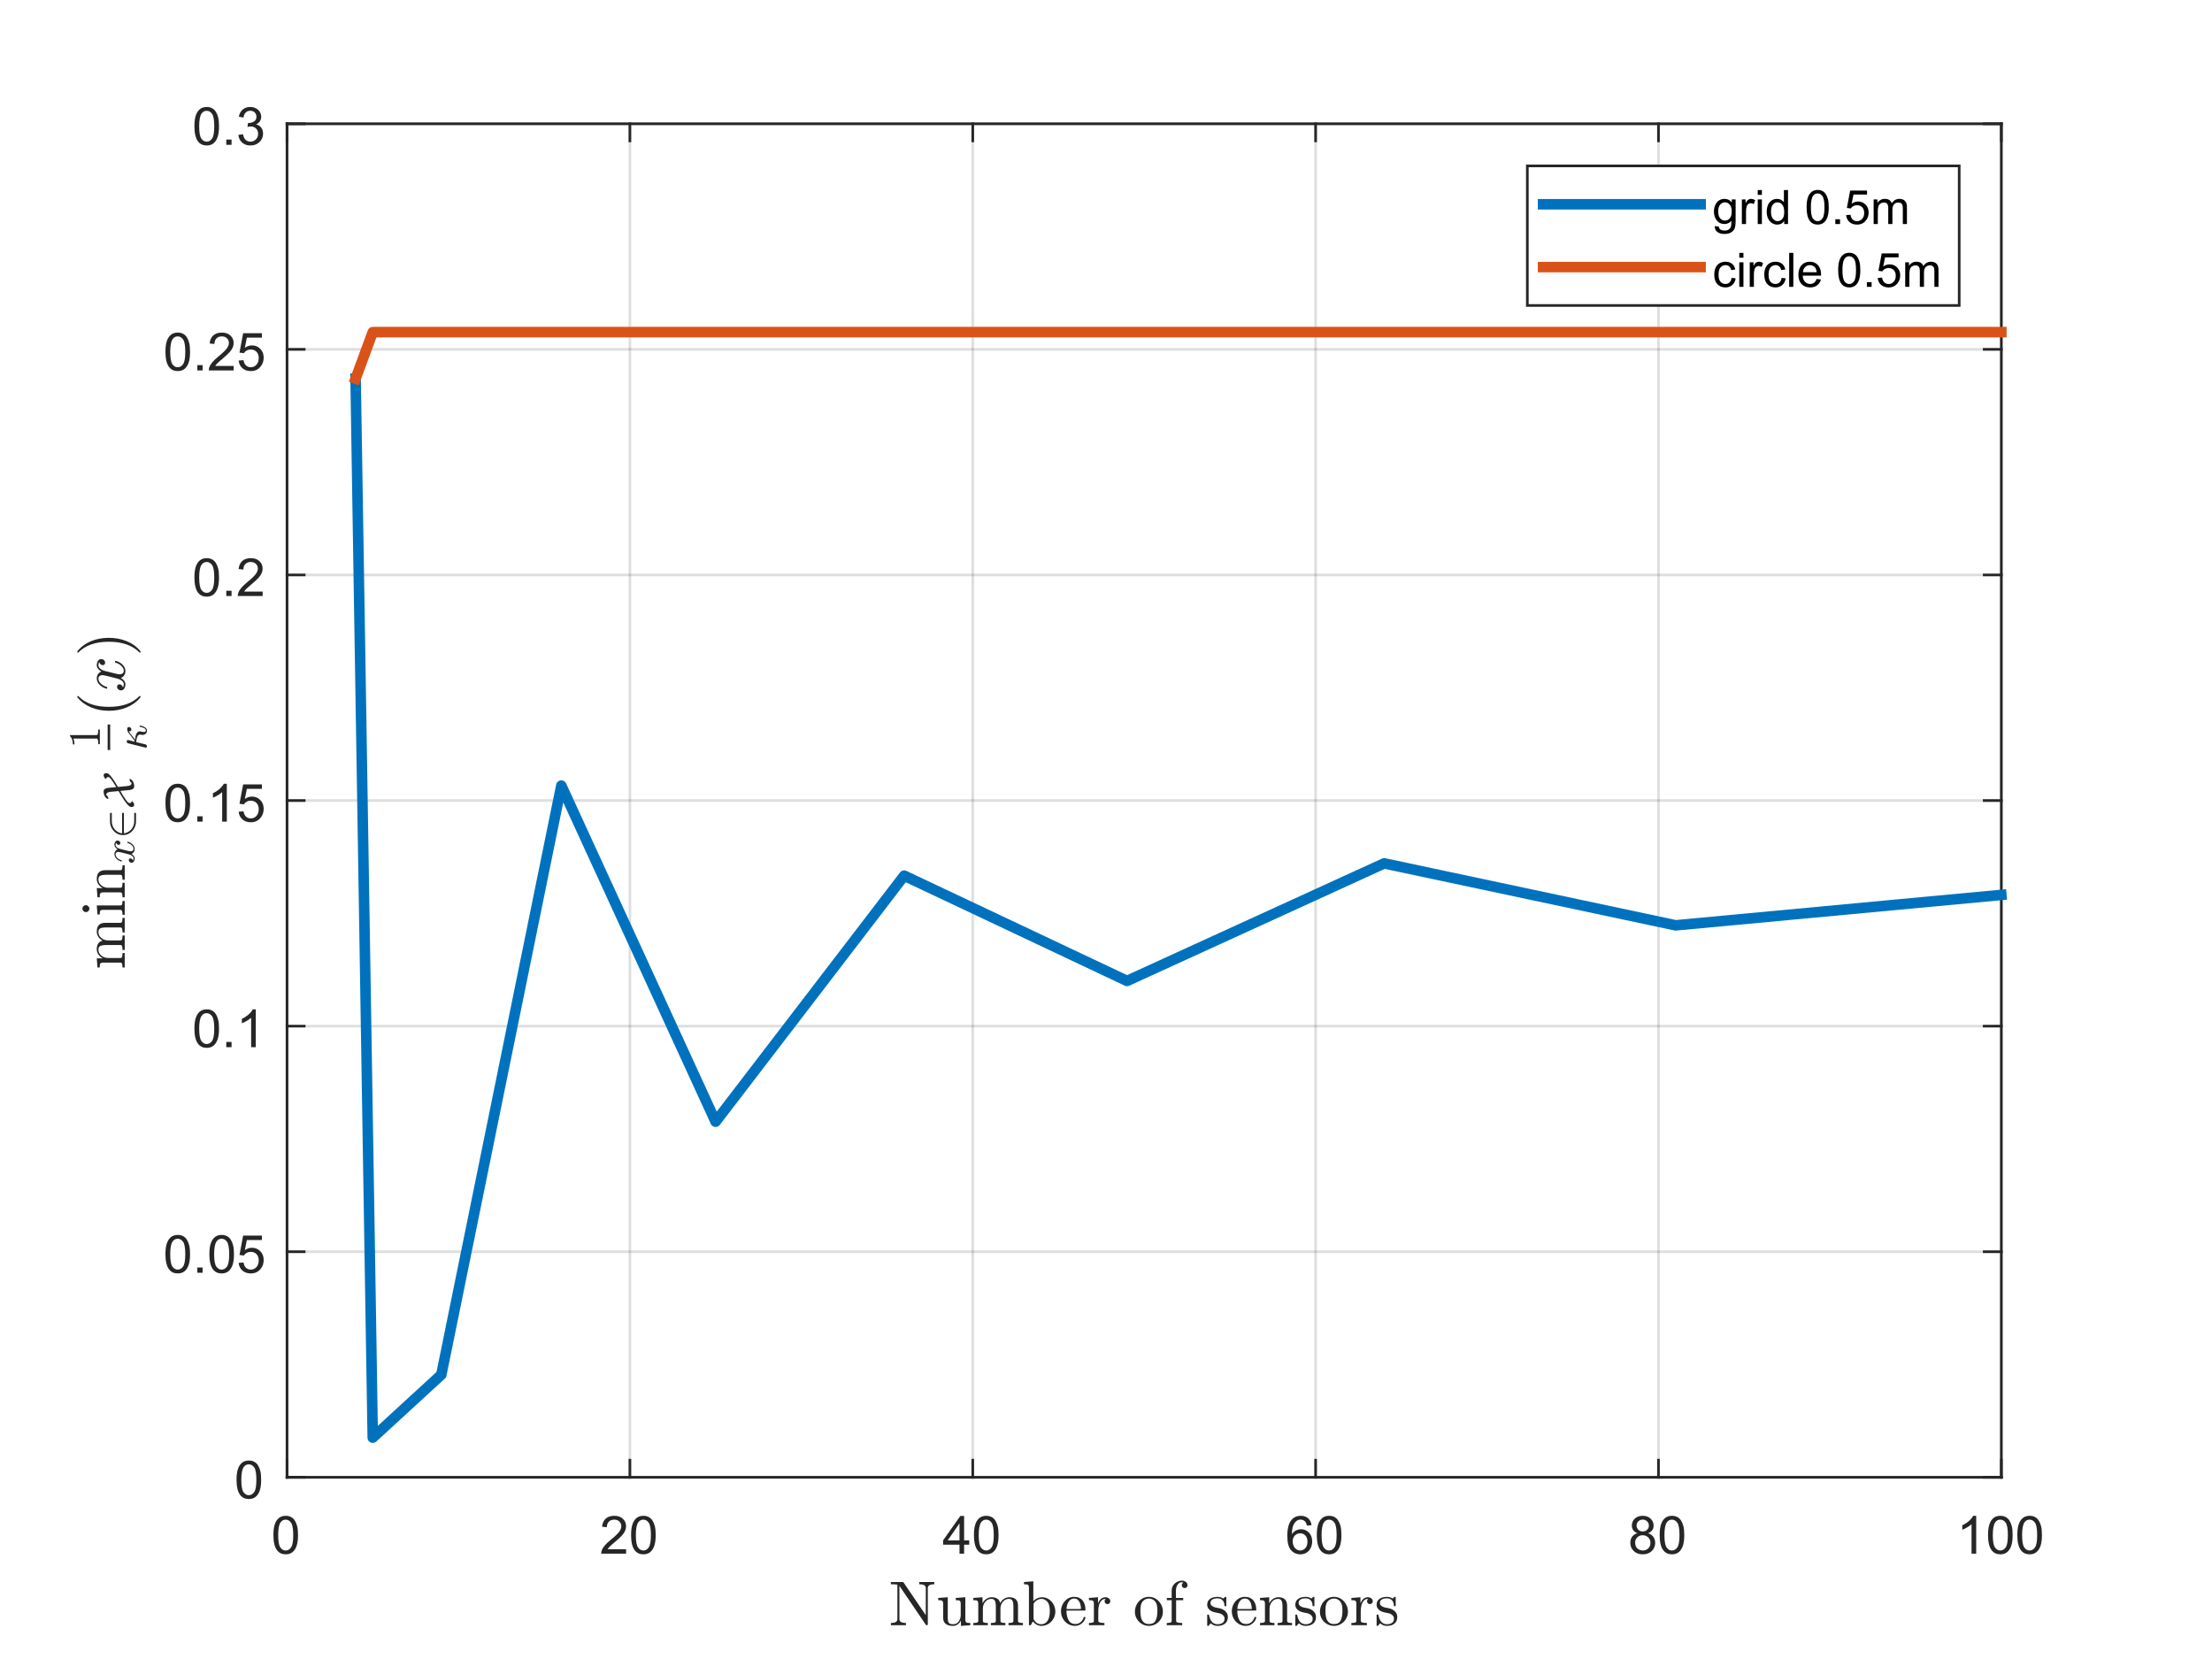 <?xml version="1.0"?>
<!DOCTYPE svg PUBLIC '-//W3C//DTD SVG 1.0//EN'
          'http://www.w3.org/TR/2001/REC-SVG-20010904/DTD/svg10.dtd'>
<svg xmlns:xlink="http://www.w3.org/1999/xlink" style="fill-opacity:1; color-rendering:auto; color-interpolation:auto; text-rendering:auto; stroke:black; stroke-linecap:square; stroke-miterlimit:10; shape-rendering:auto; stroke-opacity:1; fill:black; stroke-dasharray:none; font-weight:normal; stroke-width:1; font-family:'Dialog'; font-style:normal; stroke-linejoin:miter; font-size:12px; stroke-dashoffset:0; image-rendering:auto;" width="840" height="630" xmlns="http://www.w3.org/2000/svg"
><rect width="100%" height="100%" fill="#333333" stroke="none"/><!--Generated by the Batik Graphics2D SVG Generator--><defs id="genericDefs"
  /><g
  ><defs id="defs1"
    ><clipPath clipPathUnits="userSpaceOnUse" id="clipPath1"
      ><path d="M0 0 L840 0 L840 630 L0 630 L0 0 Z"
      /></clipPath
    ></defs
    ><g style="fill:white; stroke:white;"
    ><rect x="0" y="0" width="840" style="clip-path:url(#clipPath1); stroke:none;" height="630"
    /></g
    ><g style="fill:white; text-rendering:optimizeSpeed; color-rendering:optimizeSpeed; image-rendering:optimizeSpeed; shape-rendering:crispEdges; stroke:white; color-interpolation:sRGB;"
    ><rect x="0" width="840" height="630" y="0" style="stroke:none;"
      /><path style="stroke:none;" d="M109 561 L760 561 L760 47 L109 47 Z"
    /></g
    ><g style="stroke-linecap:butt; fill-opacity:0.149; fill:rgb(38,38,38); text-rendering:geometricPrecision; image-rendering:optimizeQuality; color-rendering:optimizeQuality; stroke-linejoin:round; stroke:rgb(38,38,38); color-interpolation:linearRGB; stroke-opacity:0.149;"
    ><line y2="47" style="fill:none;" x1="109" x2="109" y1="561"
      /><line y2="47" style="fill:none;" x1="239.2" x2="239.2" y1="561"
      /><line y2="47" style="fill:none;" x1="369.4" x2="369.4" y1="561"
      /><line y2="47" style="fill:none;" x1="499.6" x2="499.6" y1="561"
      /><line y2="47" style="fill:none;" x1="629.8" x2="629.8" y1="561"
      /><line y2="47" style="fill:none;" x1="760" x2="760" y1="561"
      /><line y2="561" style="fill:none;" x1="760" x2="109" y1="561"
      /><line y2="475.333" style="fill:none;" x1="760" x2="109" y1="475.333"
      /><line y2="389.667" style="fill:none;" x1="760" x2="109" y1="389.667"
      /><line y2="304" style="fill:none;" x1="760" x2="109" y1="304"
      /><line y2="218.333" style="fill:none;" x1="760" x2="109" y1="218.333"
      /><line y2="132.667" style="fill:none;" x1="760" x2="109" y1="132.667"
      /><line y2="47" style="fill:none;" x1="760" x2="109" y1="47"
      /><line x1="109" x2="760" y1="561" style="stroke-linecap:square; fill-opacity:1; fill:none; stroke-opacity:1;" y2="561"
      /><line x1="109" x2="760" y1="47" style="stroke-linecap:square; fill-opacity:1; fill:none; stroke-opacity:1;" y2="47"
      /><line x1="109" x2="109" y1="561" style="stroke-linecap:square; fill-opacity:1; fill:none; stroke-opacity:1;" y2="554.49"
      /><line x1="239.2" x2="239.2" y1="561" style="stroke-linecap:square; fill-opacity:1; fill:none; stroke-opacity:1;" y2="554.49"
      /><line x1="369.4" x2="369.4" y1="561" style="stroke-linecap:square; fill-opacity:1; fill:none; stroke-opacity:1;" y2="554.49"
      /><line x1="499.6" x2="499.6" y1="561" style="stroke-linecap:square; fill-opacity:1; fill:none; stroke-opacity:1;" y2="554.49"
      /><line x1="629.8" x2="629.8" y1="561" style="stroke-linecap:square; fill-opacity:1; fill:none; stroke-opacity:1;" y2="554.49"
      /><line x1="760" x2="760" y1="561" style="stroke-linecap:square; fill-opacity:1; fill:none; stroke-opacity:1;" y2="554.49"
      /><line x1="109" x2="109" y1="47" style="stroke-linecap:square; fill-opacity:1; fill:none; stroke-opacity:1;" y2="53.51"
      /><line x1="239.2" x2="239.2" y1="47" style="stroke-linecap:square; fill-opacity:1; fill:none; stroke-opacity:1;" y2="53.51"
      /><line x1="369.4" x2="369.4" y1="47" style="stroke-linecap:square; fill-opacity:1; fill:none; stroke-opacity:1;" y2="53.51"
      /><line x1="499.6" x2="499.6" y1="47" style="stroke-linecap:square; fill-opacity:1; fill:none; stroke-opacity:1;" y2="53.51"
      /><line x1="629.8" x2="629.8" y1="47" style="stroke-linecap:square; fill-opacity:1; fill:none; stroke-opacity:1;" y2="53.51"
      /><line x1="760" x2="760" y1="47" style="stroke-linecap:square; fill-opacity:1; fill:none; stroke-opacity:1;" y2="53.51"
    /></g
    ><g transform="translate(109,569)" style="font-size:20px; fill:rgb(38,38,38); text-rendering:geometricPrecision; color-rendering:optimizeQuality; image-rendering:optimizeQuality; stroke:rgb(38,38,38); color-interpolation:linearRGB;"
    ><path style="stroke:none;" d="M-5.172 13.938 Q-5.172 11.406 -4.648 9.852 Q-4.125 8.297 -3.094 7.461 Q-2.062 6.625 -0.5 6.625 Q0.656 6.625 1.523 7.086 Q2.391 7.547 2.953 8.422 Q3.516 9.297 3.844 10.555 Q4.172 11.812 4.172 13.938 Q4.172 16.453 3.648 18 Q3.125 19.547 2.102 20.398 Q1.078 21.25 -0.5 21.25 Q-2.578 21.25 -3.75 19.766 Q-5.172 17.969 -5.172 13.938 ZM-3.359 13.938 Q-3.359 17.469 -2.539 18.633 Q-1.719 19.797 -0.5 19.797 Q0.703 19.797 1.531 18.625 Q2.359 17.453 2.359 13.938 Q2.359 10.406 1.531 9.242 Q0.703 8.078 -0.516 8.078 Q-1.734 8.078 -2.453 9.109 Q-3.359 10.406 -3.359 13.938 Z"
    /></g
    ><g transform="translate(239.2,569)" style="font-size:20px; fill:rgb(38,38,38); text-rendering:geometricPrecision; color-rendering:optimizeQuality; image-rendering:optimizeQuality; stroke:rgb(38,38,38); color-interpolation:linearRGB;"
    ><path style="stroke:none;" d="M-1.438 19.312 L-1.438 21 L-10.891 21 Q-10.906 20.359 -10.688 19.781 Q-10.328 18.812 -9.531 17.875 Q-8.734 16.938 -7.234 15.703 Q-4.891 13.797 -4.07 12.68 Q-3.25 11.562 -3.25 10.562 Q-3.25 9.516 -4 8.797 Q-4.75 8.078 -5.953 8.078 Q-7.219 8.078 -7.984 8.844 Q-8.75 9.609 -8.75 10.953 L-10.562 10.766 Q-10.375 8.75 -9.164 7.688 Q-7.953 6.625 -5.906 6.625 Q-3.859 6.625 -2.656 7.766 Q-1.453 8.906 -1.453 10.594 Q-1.453 11.453 -1.805 12.289 Q-2.156 13.125 -2.969 14.039 Q-3.781 14.953 -5.672 16.562 Q-7.266 17.891 -7.711 18.359 Q-8.156 18.828 -8.453 19.312 L-1.438 19.312 ZM0.451 13.938 Q0.451 11.406 0.975 9.852 Q1.498 8.297 2.529 7.461 Q3.561 6.625 5.123 6.625 Q6.279 6.625 7.146 7.086 Q8.014 7.547 8.576 8.422 Q9.139 9.297 9.467 10.555 Q9.795 11.812 9.795 13.938 Q9.795 16.453 9.271 18 Q8.748 19.547 7.725 20.398 Q6.701 21.25 5.123 21.25 Q3.045 21.25 1.873 19.766 Q0.451 17.969 0.451 13.938 ZM2.264 13.938 Q2.264 17.469 3.084 18.633 Q3.904 19.797 5.123 19.797 Q6.326 19.797 7.154 18.625 Q7.982 17.453 7.982 13.938 Q7.982 10.406 7.154 9.242 Q6.326 8.078 5.107 8.078 Q3.889 8.078 3.17 9.109 Q2.264 10.406 2.264 13.938 Z"
    /></g
    ><g transform="translate(369.4,569)" style="font-size:20px; fill:rgb(38,38,38); text-rendering:geometricPrecision; color-rendering:optimizeQuality; image-rendering:optimizeQuality; stroke:rgb(38,38,38); color-interpolation:linearRGB;"
    ><path style="stroke:none;" d="M-5.031 21 L-5.031 17.578 L-11.25 17.578 L-11.25 15.953 L-4.719 6.688 L-3.281 6.688 L-3.281 15.953 L-1.344 15.953 L-1.344 17.578 L-3.281 17.578 L-3.281 21 L-5.031 21 ZM-5.031 15.953 L-5.031 9.5 L-9.516 15.953 L-5.031 15.953 ZM0.451 13.938 Q0.451 11.406 0.975 9.852 Q1.498 8.297 2.529 7.461 Q3.561 6.625 5.123 6.625 Q6.279 6.625 7.146 7.086 Q8.014 7.547 8.576 8.422 Q9.139 9.297 9.467 10.555 Q9.795 11.812 9.795 13.938 Q9.795 16.453 9.271 18 Q8.748 19.547 7.725 20.398 Q6.701 21.25 5.123 21.25 Q3.045 21.25 1.873 19.766 Q0.451 17.969 0.451 13.938 ZM2.264 13.938 Q2.264 17.469 3.084 18.633 Q3.904 19.797 5.123 19.797 Q6.326 19.797 7.154 18.625 Q7.982 17.453 7.982 13.938 Q7.982 10.406 7.154 9.242 Q6.326 8.078 5.107 8.078 Q3.889 8.078 3.17 9.109 Q2.264 10.406 2.264 13.938 Z"
    /></g
    ><g transform="translate(499.6,569)" style="font-size:20px; fill:rgb(38,38,38); text-rendering:geometricPrecision; color-rendering:optimizeQuality; image-rendering:optimizeQuality; stroke:rgb(38,38,38); color-interpolation:linearRGB;"
    ><path style="stroke:none;" d="M-1.547 10.188 L-3.297 10.328 Q-3.531 9.297 -3.953 8.828 Q-4.672 8.062 -5.719 8.062 Q-6.562 8.062 -7.188 8.531 Q-8.016 9.141 -8.5 10.305 Q-8.984 11.469 -9 13.609 Q-8.359 12.656 -7.445 12.188 Q-6.531 11.719 -5.516 11.719 Q-3.766 11.719 -2.531 13.008 Q-1.297 14.297 -1.297 16.344 Q-1.297 17.703 -1.875 18.859 Q-2.453 20.016 -3.469 20.633 Q-4.484 21.25 -5.781 21.25 Q-7.969 21.25 -9.359 19.633 Q-10.75 18.016 -10.75 14.297 Q-10.75 10.156 -9.219 8.266 Q-7.875 6.625 -5.609 6.625 Q-3.922 6.625 -2.844 7.57 Q-1.766 8.516 -1.547 10.188 ZM-8.719 16.359 Q-8.719 17.266 -8.336 18.094 Q-7.953 18.922 -7.258 19.359 Q-6.562 19.797 -5.812 19.797 Q-4.688 19.797 -3.891 18.898 Q-3.094 18 -3.094 16.453 Q-3.094 14.969 -3.883 14.117 Q-4.672 13.266 -5.875 13.266 Q-7.062 13.266 -7.891 14.117 Q-8.719 14.969 -8.719 16.359 ZM0.451 13.938 Q0.451 11.406 0.975 9.852 Q1.498 8.297 2.529 7.461 Q3.561 6.625 5.123 6.625 Q6.279 6.625 7.146 7.086 Q8.014 7.547 8.576 8.422 Q9.139 9.297 9.467 10.555 Q9.795 11.812 9.795 13.938 Q9.795 16.453 9.271 18 Q8.748 19.547 7.725 20.398 Q6.701 21.25 5.123 21.25 Q3.045 21.25 1.873 19.766 Q0.451 17.969 0.451 13.938 ZM2.264 13.938 Q2.264 17.469 3.084 18.633 Q3.904 19.797 5.123 19.797 Q6.326 19.797 7.154 18.625 Q7.982 17.453 7.982 13.938 Q7.982 10.406 7.154 9.242 Q6.326 8.078 5.107 8.078 Q3.889 8.078 3.17 9.109 Q2.264 10.406 2.264 13.938 Z"
    /></g
    ><g transform="translate(629.8,569)" style="font-size:20px; fill:rgb(38,38,38); text-rendering:geometricPrecision; color-rendering:optimizeQuality; image-rendering:optimizeQuality; stroke:rgb(38,38,38); color-interpolation:linearRGB;"
    ><path style="stroke:none;" d="M-7.969 13.234 Q-9.062 12.828 -9.586 12.086 Q-10.109 11.344 -10.109 10.312 Q-10.109 8.75 -8.984 7.688 Q-7.859 6.625 -6 6.625 Q-4.125 6.625 -2.984 7.711 Q-1.844 8.797 -1.844 10.359 Q-1.844 11.359 -2.367 12.094 Q-2.891 12.828 -3.953 13.234 Q-2.625 13.672 -1.938 14.625 Q-1.25 15.578 -1.25 16.906 Q-1.25 18.75 -2.555 20 Q-3.859 21.25 -5.969 21.25 Q-8.094 21.25 -9.391 19.992 Q-10.688 18.734 -10.688 16.859 Q-10.688 15.469 -9.977 14.523 Q-9.266 13.578 -7.969 13.234 ZM-8.312 10.25 Q-8.312 11.266 -7.656 11.914 Q-7 12.562 -5.969 12.562 Q-4.953 12.562 -4.297 11.922 Q-3.641 11.281 -3.641 10.359 Q-3.641 9.391 -4.312 8.727 Q-4.984 8.062 -5.984 8.062 Q-6.984 8.062 -7.648 8.711 Q-8.312 9.359 -8.312 10.25 ZM-8.875 16.875 Q-8.875 17.625 -8.523 18.328 Q-8.172 19.031 -7.469 19.414 Q-6.766 19.797 -5.953 19.797 Q-4.688 19.797 -3.867 18.984 Q-3.047 18.172 -3.047 16.922 Q-3.047 15.656 -3.891 14.828 Q-4.734 14 -6.016 14 Q-7.25 14 -8.062 14.82 Q-8.875 15.641 -8.875 16.875 ZM0.451 13.938 Q0.451 11.406 0.975 9.852 Q1.498 8.297 2.529 7.461 Q3.561 6.625 5.123 6.625 Q6.279 6.625 7.146 7.086 Q8.014 7.547 8.576 8.422 Q9.139 9.297 9.467 10.555 Q9.795 11.812 9.795 13.938 Q9.795 16.453 9.271 18 Q8.748 19.547 7.725 20.398 Q6.701 21.25 5.123 21.25 Q3.045 21.25 1.873 19.766 Q0.451 17.969 0.451 13.938 ZM2.264 13.938 Q2.264 17.469 3.084 18.633 Q3.904 19.797 5.123 19.797 Q6.326 19.797 7.154 18.625 Q7.982 17.453 7.982 13.938 Q7.982 10.406 7.154 9.242 Q6.326 8.078 5.107 8.078 Q3.889 8.078 3.17 9.109 Q2.264 10.406 2.264 13.938 Z"
    /></g
    ><g transform="translate(760,569)" style="font-size:20px; fill:rgb(38,38,38); text-rendering:geometricPrecision; color-rendering:optimizeQuality; image-rendering:optimizeQuality; stroke:rgb(38,38,38); color-interpolation:linearRGB;"
    ><path style="stroke:none;" d="M-9.547 21 L-11.312 21 L-11.312 9.797 Q-11.938 10.406 -12.969 11.008 Q-14 11.609 -14.828 11.922 L-14.828 10.219 Q-13.344 9.531 -12.242 8.539 Q-11.141 7.547 -10.688 6.625 L-9.547 6.625 L-9.547 21 ZM-5.049 13.938 Q-5.049 11.406 -4.525 9.852 Q-4.002 8.297 -2.971 7.461 Q-1.94 6.625 -0.377 6.625 Q0.779 6.625 1.647 7.086 Q2.514 7.547 3.076 8.422 Q3.639 9.297 3.967 10.555 Q4.295 11.812 4.295 13.938 Q4.295 16.453 3.772 18 Q3.248 19.547 2.225 20.398 Q1.201 21.25 -0.377 21.25 Q-2.455 21.25 -3.627 19.766 Q-5.049 17.969 -5.049 13.938 ZM-3.236 13.938 Q-3.236 17.469 -2.416 18.633 Q-1.596 19.797 -0.377 19.797 Q0.826 19.797 1.654 18.625 Q2.482 17.453 2.482 13.938 Q2.482 10.406 1.654 9.242 Q0.826 8.078 -0.393 8.078 Q-1.611 8.078 -2.33 9.109 Q-3.236 10.406 -3.236 13.938 ZM6.074 13.938 Q6.074 11.406 6.598 9.852 Q7.121 8.297 8.152 7.461 Q9.184 6.625 10.746 6.625 Q11.902 6.625 12.77 7.086 Q13.637 7.547 14.199 8.422 Q14.762 9.297 15.09 10.555 Q15.418 11.812 15.418 13.938 Q15.418 16.453 14.895 18 Q14.371 19.547 13.348 20.398 Q12.324 21.25 10.746 21.25 Q8.668 21.25 7.496 19.766 Q6.074 17.969 6.074 13.938 ZM7.887 13.938 Q7.887 17.469 8.707 18.633 Q9.527 19.797 10.746 19.797 Q11.949 19.797 12.777 18.625 Q13.605 17.453 13.605 13.938 Q13.605 10.406 12.777 9.242 Q11.949 8.078 10.73 8.078 Q9.512 8.078 8.793 9.109 Q7.887 10.406 7.887 13.938 Z"
    /></g
    ><g transform="translate(434.5,597)" style="font-size:24px; fill:rgb(38,38,38); text-rendering:geometricPrecision; image-rendering:optimizeQuality; color-rendering:optimizeQuality; font-family:'mwa_cmr10'; stroke:rgb(38,38,38); color-interpolation:linearRGB;"
    ><path style="stroke:none;" d="M-96.199 20.16 L-96.199 19.316 Q-93.715 19.316 -93.715 17.894 L-93.715 4.754 Q-94.512 4.613 -96.199 4.613 L-96.199 3.769 L-91.605 3.769 Q-91.48 3.769 -91.433 3.863 L-82.933 16.363 L-82.933 6.019 Q-82.933 4.613 -85.418 4.613 L-85.418 3.769 L-79.699 3.769 L-79.699 4.613 Q-82.168 4.613 -82.168 6.019 L-82.168 19.941 Q-82.168 20.019 -82.262 20.09 Q-82.355 20.16 -82.418 20.16 L-82.699 20.16 Q-82.824 20.16 -82.871 20.066 L-92.949 5.222 L-92.949 17.894 Q-92.949 19.316 -90.48 19.316 L-90.48 20.16 L-96.199 20.16 Z"
      /><path style="stroke:none;" d="M-76.34 17.3 L-76.34 12.004 Q-76.34 11.363 -76.535 11.074 Q-76.73 10.785 -77.09 10.722 Q-77.449 10.66 -78.215 10.66 L-78.215 9.816 L-74.59 9.55 L-74.59 17.3 Q-74.59 18.238 -74.449 18.762 Q-74.308 19.285 -73.871 19.543 Q-73.433 19.8 -72.48 19.8 Q-71.183 19.8 -70.426 18.722 Q-69.668 17.644 -69.668 16.269 L-69.668 12.004 Q-69.668 11.363 -69.863 11.074 Q-70.058 10.785 -70.418 10.722 Q-70.777 10.66 -71.543 10.66 L-71.543 9.816 L-67.918 9.55 L-67.918 17.972 Q-67.918 18.613 -67.722 18.902 Q-67.527 19.191 -67.168 19.254 Q-66.808 19.316 -66.043 19.316 L-66.043 20.16 L-69.59 20.425 L-69.59 18.394 Q-70.043 19.3 -70.84 19.863 Q-71.637 20.425 -72.59 20.425 Q-74.308 20.425 -75.324 19.691 Q-76.34 18.957 -76.34 17.3 Z"
      /><path style="stroke:none;" d="M-64.881 20.16 L-64.881 19.316 Q-64.069 19.316 -63.538 19.183 Q-63.006 19.05 -63.006 18.55 L-63.006 12.004 Q-63.006 11.363 -63.202 11.074 Q-63.397 10.785 -63.756 10.722 Q-64.116 10.66 -64.881 10.66 L-64.881 9.816 L-61.397 9.55 L-61.397 11.894 Q-60.928 10.863 -59.983 10.207 Q-59.038 9.55 -57.928 9.55 Q-55.163 9.55 -54.678 11.8 Q-54.194 10.8 -53.272 10.175 Q-52.35 9.55 -51.241 9.55 Q-50.147 9.55 -49.405 9.902 Q-48.663 10.254 -48.288 10.972 Q-47.913 11.691 -47.913 12.785 L-47.913 18.55 Q-47.913 19.05 -47.381 19.183 Q-46.85 19.316 -46.038 19.316 L-46.038 20.16 L-51.538 20.16 L-51.538 19.316 Q-50.709 19.316 -50.186 19.183 Q-49.663 19.05 -49.663 18.55 L-49.663 12.863 Q-49.663 11.644 -49.998 10.91 Q-50.334 10.175 -51.397 10.175 Q-52.772 10.175 -53.678 11.285 Q-54.584 12.394 -54.584 13.816 L-54.584 18.55 Q-54.584 19.05 -54.053 19.183 Q-53.522 19.316 -52.709 19.316 L-52.709 20.16 L-58.209 20.16 L-58.209 19.316 Q-57.381 19.316 -56.858 19.183 Q-56.334 19.05 -56.334 18.55 L-56.334 12.863 Q-56.334 11.691 -56.67 10.933 Q-57.006 10.175 -58.069 10.175 Q-59.459 10.175 -60.358 11.285 Q-61.256 12.394 -61.256 13.816 L-61.256 18.55 Q-61.256 19.05 -60.725 19.183 Q-60.194 19.316 -59.381 19.316 L-59.381 20.16 L-64.881 20.16 Z"
      /><path style="stroke:none;" d="M-43.767 20.16 L-43.767 5.957 Q-43.767 5.316 -43.962 5.027 Q-44.157 4.738 -44.517 4.676 Q-44.876 4.613 -45.642 4.613 L-45.642 3.769 L-42.095 3.504 L-42.095 11.019 Q-41.689 10.566 -41.157 10.238 Q-40.626 9.91 -40.017 9.73 Q-39.407 9.55 -38.782 9.55 Q-37.704 9.55 -36.782 9.988 Q-35.86 10.425 -35.181 11.183 Q-34.501 11.941 -34.118 12.933 Q-33.735 13.925 -33.735 14.972 Q-33.735 16.425 -34.446 17.683 Q-35.157 18.941 -36.384 19.683 Q-37.61 20.425 -39.064 20.425 Q-39.985 20.425 -40.837 19.957 Q-41.689 19.488 -42.251 18.722 L-43.079 20.16 L-43.767 20.16 ZM-42.017 17.8 Q-41.626 18.675 -40.876 19.238 Q-40.126 19.8 -39.204 19.8 Q-37.97 19.8 -37.204 19.082 Q-36.439 18.363 -36.134 17.277 Q-35.829 16.191 -35.829 14.972 Q-35.829 12.957 -36.345 11.894 Q-36.579 11.425 -36.985 11.027 Q-37.392 10.629 -37.892 10.402 Q-38.392 10.175 -38.939 10.175 Q-39.907 10.175 -40.728 10.683 Q-41.548 11.191 -42.017 12.05 L-42.017 17.8 Z"
      /><path style="stroke:none;" d="M-26.282 20.425 Q-27.751 20.425 -28.978 19.66 Q-30.204 18.894 -30.899 17.613 Q-31.595 16.332 -31.595 14.894 Q-31.595 13.488 -30.954 12.222 Q-30.314 10.957 -29.173 10.175 Q-28.032 9.394 -26.626 9.394 Q-25.532 9.394 -24.712 9.769 Q-23.892 10.144 -23.368 10.8 Q-22.845 11.457 -22.571 12.347 Q-22.298 13.238 -22.298 14.3 Q-22.298 14.613 -22.548 14.613 L-29.501 14.613 L-29.501 14.879 Q-29.501 16.863 -28.696 18.293 Q-27.892 19.722 -26.079 19.722 Q-25.345 19.722 -24.712 19.394 Q-24.079 19.066 -23.618 18.48 Q-23.157 17.894 -23.001 17.222 Q-22.97 17.144 -22.907 17.082 Q-22.845 17.019 -22.767 17.019 L-22.548 17.019 Q-22.298 17.019 -22.298 17.316 Q-22.642 18.675 -23.767 19.55 Q-24.892 20.425 -26.282 20.425 ZM-29.47 14.019 L-24.001 14.019 Q-24.001 13.113 -24.251 12.191 Q-24.501 11.269 -25.087 10.652 Q-25.673 10.035 -26.626 10.035 Q-27.985 10.035 -28.728 11.308 Q-29.47 12.582 -29.47 14.019 Z"
      /><path style="stroke:none;" d="M-20.975 20.16 L-20.975 19.316 Q-20.163 19.316 -19.631 19.183 Q-19.1 19.05 -19.1 18.55 L-19.1 12.004 Q-19.1 11.363 -19.295 11.074 Q-19.491 10.785 -19.85 10.722 Q-20.209 10.66 -20.975 10.66 L-20.975 9.816 L-17.538 9.55 L-17.538 11.894 Q-17.163 10.847 -16.444 10.199 Q-15.725 9.55 -14.709 9.55 Q-13.991 9.55 -13.428 9.972 Q-12.866 10.394 -12.866 11.082 Q-12.866 11.519 -13.178 11.84 Q-13.491 12.16 -13.944 12.16 Q-14.397 12.16 -14.709 11.847 Q-15.022 11.535 -15.022 11.082 Q-15.022 10.441 -14.569 10.175 L-14.709 10.175 Q-15.678 10.175 -16.295 10.879 Q-16.913 11.582 -17.17 12.621 Q-17.428 13.66 -17.428 14.613 L-17.428 18.55 Q-17.428 19.316 -15.1 19.316 L-15.1 20.16 L-20.975 20.16 Z"
      /><path style="stroke:none;" d="M1.8 20.425 Q0.362 20.425 -0.872 19.691 Q-2.106 18.957 -2.817 17.73 Q-3.528 16.504 -3.528 15.05 Q-3.528 13.941 -3.138 12.925 Q-2.747 11.91 -2.013 11.105 Q-1.278 10.3 -0.309 9.847 Q0.659 9.394 1.8 9.394 Q3.284 9.394 4.495 10.175 Q5.706 10.957 6.409 12.261 Q7.112 13.566 7.112 15.05 Q7.112 16.488 6.394 17.722 Q5.675 18.957 4.456 19.691 Q3.237 20.425 1.8 20.425 ZM1.8 19.722 Q3.722 19.722 4.37 18.332 Q5.019 16.941 5.019 14.785 Q5.019 13.566 4.886 12.777 Q4.753 11.988 4.316 11.347 Q4.05 10.941 3.636 10.644 Q3.222 10.347 2.761 10.191 Q2.3 10.035 1.8 10.035 Q1.05 10.035 0.378 10.371 Q-0.294 10.707 -0.747 11.347 Q-1.184 12.019 -1.309 12.84 Q-1.434 13.66 -1.434 14.785 Q-1.434 16.129 -1.2 17.199 Q-0.966 18.269 -0.255 18.996 Q0.456 19.722 1.8 19.722 Z"
      /><path style="stroke:none;" d="M8.581 20.16 L8.581 19.316 Q9.378 19.316 9.909 19.183 Q10.441 19.05 10.441 18.55 L10.441 10.66 L8.597 10.66 L8.597 9.816 L10.441 9.816 L10.441 6.941 Q10.441 6.16 10.761 5.488 Q11.081 4.816 11.628 4.316 Q12.175 3.816 12.886 3.527 Q13.597 3.238 14.347 3.238 Q15.159 3.238 15.808 3.715 Q16.456 4.191 16.456 4.988 Q16.456 5.457 16.152 5.761 Q15.847 6.066 15.378 6.066 Q14.925 6.066 14.605 5.761 Q14.284 5.457 14.284 4.988 Q14.284 4.238 14.925 3.988 Q14.534 3.863 14.238 3.863 Q13.534 3.863 13.034 4.355 Q12.534 4.847 12.292 5.566 Q12.05 6.285 12.05 6.988 L12.05 9.816 L14.816 9.816 L14.816 10.66 L12.128 10.66 L12.128 18.55 Q12.128 19.05 12.831 19.183 Q13.534 19.316 14.441 19.316 L14.441 20.16 L8.581 20.16 Z"
      /><path style="stroke:none;" d="M23.93 20.238 L23.93 16.316 Q23.93 16.129 24.149 16.129 L24.43 16.129 Q24.571 16.129 24.618 16.316 Q25.29 19.8 27.852 19.8 Q28.993 19.8 29.758 19.285 Q30.524 18.769 30.524 17.691 Q30.524 16.91 29.93 16.363 Q29.337 15.816 28.508 15.629 L26.915 15.3 Q26.102 15.129 25.438 14.769 Q24.774 14.41 24.352 13.8 Q23.93 13.191 23.93 12.394 Q23.93 11.347 24.485 10.675 Q25.04 10.004 25.93 9.699 Q26.821 9.394 27.852 9.394 Q29.087 9.394 30.008 10.05 L30.696 9.457 Q30.696 9.394 30.805 9.394 L30.993 9.394 Q31.055 9.394 31.118 9.465 Q31.18 9.535 31.18 9.597 L31.18 12.738 Q31.18 12.957 30.993 12.957 L30.696 12.957 Q30.477 12.957 30.477 12.738 Q30.477 11.488 29.782 10.722 Q29.087 9.957 27.837 9.957 Q26.758 9.957 25.969 10.355 Q25.18 10.754 25.18 11.738 Q25.18 12.394 25.743 12.824 Q26.305 13.254 27.071 13.441 L28.696 13.754 Q29.524 13.941 30.235 14.386 Q30.946 14.832 31.36 15.511 Q31.774 16.191 31.774 17.035 Q31.774 17.91 31.477 18.55 Q31.18 19.191 30.641 19.613 Q30.102 20.035 29.376 20.23 Q28.649 20.425 27.852 20.425 Q26.352 20.425 25.29 19.425 L24.415 20.379 Q24.415 20.425 24.29 20.425 L24.149 20.425 Q23.93 20.425 23.93 20.238 Z"
      /><path style="stroke:none;" d="M38.584 20.425 Q37.116 20.425 35.889 19.66 Q34.663 18.894 33.967 17.613 Q33.272 16.332 33.272 14.894 Q33.272 13.488 33.913 12.222 Q34.553 10.957 35.694 10.175 Q36.834 9.394 38.241 9.394 Q39.334 9.394 40.155 9.769 Q40.975 10.144 41.498 10.8 Q42.022 11.457 42.295 12.347 Q42.569 13.238 42.569 14.3 Q42.569 14.613 42.319 14.613 L35.366 14.613 L35.366 14.879 Q35.366 16.863 36.17 18.293 Q36.975 19.722 38.788 19.722 Q39.522 19.722 40.155 19.394 Q40.788 19.066 41.248 18.48 Q41.709 17.894 41.866 17.222 Q41.897 17.144 41.959 17.082 Q42.022 17.019 42.1 17.019 L42.319 17.019 Q42.569 17.019 42.569 17.316 Q42.225 18.675 41.1 19.55 Q39.975 20.425 38.584 20.425 ZM35.397 14.019 L40.866 14.019 Q40.866 13.113 40.616 12.191 Q40.366 11.269 39.78 10.652 Q39.194 10.035 38.241 10.035 Q36.881 10.035 36.139 11.308 Q35.397 12.582 35.397 14.019 Z"
      /><path style="stroke:none;" d="M43.986 20.16 L43.986 19.316 Q44.798 19.316 45.329 19.183 Q45.861 19.05 45.861 18.55 L45.861 12.004 Q45.861 11.363 45.665 11.074 Q45.47 10.785 45.111 10.722 Q44.751 10.66 43.986 10.66 L43.986 9.816 L47.47 9.55 L47.47 11.894 Q47.939 10.863 48.884 10.207 Q49.829 9.55 50.939 9.55 Q52.611 9.55 53.446 10.347 Q54.282 11.144 54.282 12.785 L54.282 18.55 Q54.282 19.05 54.814 19.183 Q55.345 19.316 56.157 19.316 L56.157 20.16 L50.657 20.16 L50.657 19.316 Q51.486 19.316 52.009 19.183 Q52.532 19.05 52.532 18.55 L52.532 12.863 Q52.532 11.691 52.196 10.933 Q51.861 10.175 50.798 10.175 Q49.407 10.175 48.509 11.285 Q47.611 12.394 47.611 13.816 L47.611 18.55 Q47.611 19.05 48.142 19.183 Q48.673 19.316 49.486 19.316 L49.486 20.16 L43.986 20.16 Z"
      /><path style="stroke:none;" d="M57.397 20.238 L57.397 16.316 Q57.397 16.129 57.616 16.129 L57.897 16.129 Q58.038 16.129 58.084 16.316 Q58.756 19.8 61.319 19.8 Q62.459 19.8 63.225 19.285 Q63.991 18.769 63.991 17.691 Q63.991 16.91 63.397 16.363 Q62.803 15.816 61.975 15.629 L60.381 15.3 Q59.569 15.129 58.905 14.769 Q58.241 14.41 57.819 13.8 Q57.397 13.191 57.397 12.394 Q57.397 11.347 57.952 10.675 Q58.506 10.004 59.397 9.699 Q60.288 9.394 61.319 9.394 Q62.553 9.394 63.475 10.05 L64.163 9.457 Q64.163 9.394 64.272 9.394 L64.46 9.394 Q64.522 9.394 64.585 9.465 Q64.647 9.535 64.647 9.597 L64.647 12.738 Q64.647 12.957 64.46 12.957 L64.163 12.957 Q63.944 12.957 63.944 12.738 Q63.944 11.488 63.249 10.722 Q62.553 9.957 61.303 9.957 Q60.225 9.957 59.436 10.355 Q58.647 10.754 58.647 11.738 Q58.647 12.394 59.209 12.824 Q59.772 13.254 60.538 13.441 L62.163 13.754 Q62.991 13.941 63.702 14.386 Q64.413 14.832 64.827 15.511 Q65.241 16.191 65.241 17.035 Q65.241 17.91 64.944 18.55 Q64.647 19.191 64.108 19.613 Q63.569 20.035 62.842 20.23 Q62.116 20.425 61.319 20.425 Q59.819 20.425 58.756 19.425 L57.881 20.379 Q57.881 20.425 57.756 20.425 L57.616 20.425 Q57.397 20.425 57.397 20.238 Z"
      /><path style="stroke:none;" d="M72.067 20.425 Q70.629 20.425 69.395 19.691 Q68.161 18.957 67.45 17.73 Q66.739 16.504 66.739 15.05 Q66.739 13.941 67.129 12.925 Q67.52 11.91 68.254 11.105 Q68.989 10.3 69.957 9.847 Q70.926 9.394 72.067 9.394 Q73.551 9.394 74.762 10.175 Q75.973 10.957 76.676 12.261 Q77.379 13.566 77.379 15.05 Q77.379 16.488 76.661 17.722 Q75.942 18.957 74.723 19.691 Q73.504 20.425 72.067 20.425 ZM72.067 19.722 Q73.989 19.722 74.637 18.332 Q75.286 16.941 75.286 14.785 Q75.286 13.566 75.153 12.777 Q75.02 11.988 74.582 11.347 Q74.317 10.941 73.903 10.644 Q73.489 10.347 73.028 10.191 Q72.567 10.035 72.067 10.035 Q71.317 10.035 70.645 10.371 Q69.973 10.707 69.52 11.347 Q69.082 12.019 68.957 12.84 Q68.832 13.66 68.832 14.785 Q68.832 16.129 69.067 17.199 Q69.301 18.269 70.012 18.996 Q70.723 19.722 72.067 19.722 Z"
      /><path style="stroke:none;" d="M78.692 20.16 L78.692 19.316 Q79.504 19.316 80.036 19.183 Q80.567 19.05 80.567 18.55 L80.567 12.004 Q80.567 11.363 80.371 11.074 Q80.176 10.785 79.817 10.722 Q79.457 10.66 78.692 10.66 L78.692 9.816 L82.129 9.55 L82.129 11.894 Q82.504 10.847 83.223 10.199 Q83.942 9.55 84.957 9.55 Q85.676 9.55 86.239 9.972 Q86.801 10.394 86.801 11.082 Q86.801 11.519 86.489 11.84 Q86.176 12.16 85.723 12.16 Q85.27 12.16 84.957 11.847 Q84.645 11.535 84.645 11.082 Q84.645 10.441 85.098 10.175 L84.957 10.175 Q83.989 10.175 83.371 10.879 Q82.754 11.582 82.496 12.621 Q82.239 13.66 82.239 14.613 L82.239 18.55 Q82.239 19.316 84.567 19.316 L84.567 20.16 L78.692 20.16 Z"
      /><path style="stroke:none;" d="M88.264 20.238 L88.264 16.316 Q88.264 16.129 88.483 16.129 L88.764 16.129 Q88.904 16.129 88.951 16.316 Q89.623 19.8 92.186 19.8 Q93.326 19.8 94.092 19.285 Q94.858 18.769 94.858 17.691 Q94.858 16.91 94.264 16.363 Q93.67 15.816 92.842 15.629 L91.248 15.3 Q90.436 15.129 89.772 14.769 Q89.108 14.41 88.686 13.8 Q88.264 13.191 88.264 12.394 Q88.264 11.347 88.818 10.675 Q89.373 10.004 90.264 9.699 Q91.154 9.394 92.186 9.394 Q93.42 9.394 94.342 10.05 L95.029 9.457 Q95.029 9.394 95.139 9.394 L95.326 9.394 Q95.389 9.394 95.451 9.465 Q95.514 9.535 95.514 9.597 L95.514 12.738 Q95.514 12.957 95.326 12.957 L95.029 12.957 Q94.811 12.957 94.811 12.738 Q94.811 11.488 94.115 10.722 Q93.42 9.957 92.17 9.957 Q91.092 9.957 90.303 10.355 Q89.514 10.754 89.514 11.738 Q89.514 12.394 90.076 12.824 Q90.639 13.254 91.404 13.441 L93.029 13.754 Q93.858 13.941 94.568 14.386 Q95.279 14.832 95.693 15.511 Q96.108 16.191 96.108 17.035 Q96.108 17.91 95.811 18.55 Q95.514 19.191 94.975 19.613 Q94.436 20.035 93.709 20.23 Q92.983 20.425 92.186 20.425 Q90.686 20.425 89.623 19.425 L88.748 20.379 Q88.748 20.425 88.623 20.425 L88.483 20.425 Q88.264 20.425 88.264 20.238 Z"
    /></g
    ><g style="fill:rgb(38,38,38); text-rendering:geometricPrecision; color-rendering:optimizeQuality; image-rendering:optimizeQuality; stroke-linejoin:round; stroke:rgb(38,38,38); color-interpolation:linearRGB;"
    ><line y2="47" style="fill:none;" x1="109" x2="109" y1="561"
      /><line y2="47" style="fill:none;" x1="760" x2="760" y1="561"
      /><line y2="561" style="fill:none;" x1="109" x2="115.51" y1="561"
      /><line y2="475.333" style="fill:none;" x1="109" x2="115.51" y1="475.333"
      /><line y2="389.667" style="fill:none;" x1="109" x2="115.51" y1="389.667"
      /><line y2="304" style="fill:none;" x1="109" x2="115.51" y1="304"
      /><line y2="218.333" style="fill:none;" x1="109" x2="115.51" y1="218.333"
      /><line y2="132.667" style="fill:none;" x1="109" x2="115.51" y1="132.667"
      /><line y2="47" style="fill:none;" x1="109" x2="115.51" y1="47"
      /><line y2="561" style="fill:none;" x1="760" x2="753.49" y1="561"
      /><line y2="475.333" style="fill:none;" x1="760" x2="753.49" y1="475.333"
      /><line y2="389.667" style="fill:none;" x1="760" x2="753.49" y1="389.667"
      /><line y2="304" style="fill:none;" x1="760" x2="753.49" y1="304"
      /><line y2="218.333" style="fill:none;" x1="760" x2="753.49" y1="218.333"
      /><line y2="132.667" style="fill:none;" x1="760" x2="753.49" y1="132.667"
      /><line y2="47" style="fill:none;" x1="760" x2="753.49" y1="47"
    /></g
    ><g transform="translate(101,561)" style="font-size:20px; fill:rgb(38,38,38); text-rendering:geometricPrecision; color-rendering:optimizeQuality; image-rendering:optimizeQuality; stroke:rgb(38,38,38); color-interpolation:linearRGB;"
    ><path style="stroke:none;" d="M-11.172 0.938 Q-11.172 -1.594 -10.648 -3.148 Q-10.125 -4.703 -9.094 -5.539 Q-8.062 -6.375 -6.5 -6.375 Q-5.344 -6.375 -4.477 -5.914 Q-3.609 -5.453 -3.047 -4.578 Q-2.484 -3.703 -2.156 -2.445 Q-1.828 -1.188 -1.828 0.938 Q-1.828 3.453 -2.352 5 Q-2.875 6.547 -3.898 7.398 Q-4.922 8.25 -6.5 8.25 Q-8.578 8.25 -9.75 6.766 Q-11.172 4.969 -11.172 0.938 ZM-9.359 0.938 Q-9.359 4.469 -8.539 5.633 Q-7.719 6.797 -6.5 6.797 Q-5.297 6.797 -4.469 5.625 Q-3.641 4.453 -3.641 0.938 Q-3.641 -2.594 -4.469 -3.758 Q-5.297 -4.922 -6.516 -4.922 Q-7.734 -4.922 -8.453 -3.891 Q-9.359 -2.594 -9.359 0.938 Z"
    /></g
    ><g transform="translate(101,475.333)" style="font-size:20px; fill:rgb(38,38,38); text-rendering:geometricPrecision; color-rendering:optimizeQuality; image-rendering:optimizeQuality; stroke:rgb(38,38,38); color-interpolation:linearRGB;"
    ><path style="stroke:none;" d="M-38.172 0.938 Q-38.172 -1.594 -37.648 -3.148 Q-37.125 -4.703 -36.094 -5.539 Q-35.062 -6.375 -33.5 -6.375 Q-32.344 -6.375 -31.477 -5.914 Q-30.609 -5.453 -30.047 -4.578 Q-29.484 -3.703 -29.156 -2.445 Q-28.828 -1.188 -28.828 0.938 Q-28.828 3.453 -29.352 5 Q-29.875 6.547 -30.898 7.398 Q-31.922 8.25 -33.5 8.25 Q-35.578 8.25 -36.75 6.766 Q-38.172 4.969 -38.172 0.938 ZM-36.359 0.938 Q-36.359 4.469 -35.539 5.633 Q-34.719 6.797 -33.5 6.797 Q-32.297 6.797 -31.469 5.625 Q-30.641 4.453 -30.641 0.938 Q-30.641 -2.594 -31.469 -3.758 Q-32.297 -4.922 -33.516 -4.922 Q-34.734 -4.922 -35.453 -3.891 Q-36.359 -2.594 -36.359 0.938 ZM-26.064 8 L-26.064 6 L-24.064 6 L-24.064 8 L-26.064 8 ZM-21.492 0.938 Q-21.492 -1.594 -20.969 -3.148 Q-20.445 -4.703 -19.414 -5.539 Q-18.383 -6.375 -16.82 -6.375 Q-15.664 -6.375 -14.797 -5.914 Q-13.93 -5.453 -13.367 -4.578 Q-12.805 -3.703 -12.477 -2.445 Q-12.148 -1.188 -12.148 0.938 Q-12.148 3.453 -12.672 5 Q-13.195 6.547 -14.219 7.398 Q-15.242 8.25 -16.82 8.25 Q-18.898 8.25 -20.07 6.766 Q-21.492 4.969 -21.492 0.938 ZM-19.68 0.938 Q-19.68 4.469 -18.859 5.633 Q-18.039 6.797 -16.82 6.797 Q-15.617 6.797 -14.789 5.625 Q-13.961 4.453 -13.961 0.938 Q-13.961 -2.594 -14.789 -3.758 Q-15.617 -4.922 -16.836 -4.922 Q-18.055 -4.922 -18.773 -3.891 Q-19.68 -2.594 -19.68 0.938 ZM-10.369 4.25 L-8.525 4.094 Q-8.322 5.438 -7.572 6.117 Q-6.822 6.797 -5.76 6.797 Q-4.494 6.797 -3.619 5.844 Q-2.744 4.891 -2.744 3.297 Q-2.744 1.797 -3.588 0.93 Q-4.432 0.062 -5.791 0.062 Q-6.65 0.062 -7.33 0.445 Q-8.01 0.828 -8.4 1.453 L-10.057 1.234 L-8.666 -6.125 L-1.541 -6.125 L-1.541 -4.438 L-7.26 -4.438 L-8.025 -0.594 Q-6.744 -1.5 -5.322 -1.5 Q-3.447 -1.5 -2.158 -0.195 Q-0.869 1.109 -0.869 3.141 Q-0.869 5.094 -2.01 6.5 Q-3.385 8.25 -5.76 8.25 Q-7.713 8.25 -8.955 7.156 Q-10.197 6.062 -10.369 4.25 Z"
    /></g
    ><g transform="translate(101,389.667)" style="font-size:20px; fill:rgb(38,38,38); text-rendering:geometricPrecision; color-rendering:optimizeQuality; image-rendering:optimizeQuality; stroke:rgb(38,38,38); color-interpolation:linearRGB;"
    ><path style="stroke:none;" d="M-27.172 0.938 Q-27.172 -1.594 -26.648 -3.148 Q-26.125 -4.703 -25.094 -5.539 Q-24.062 -6.375 -22.5 -6.375 Q-21.344 -6.375 -20.477 -5.914 Q-19.609 -5.453 -19.047 -4.578 Q-18.484 -3.703 -18.156 -2.445 Q-17.828 -1.188 -17.828 0.938 Q-17.828 3.453 -18.352 5 Q-18.875 6.547 -19.898 7.398 Q-20.922 8.25 -22.5 8.25 Q-24.578 8.25 -25.75 6.766 Q-27.172 4.969 -27.172 0.938 ZM-25.359 0.938 Q-25.359 4.469 -24.539 5.633 Q-23.719 6.797 -22.5 6.797 Q-21.297 6.797 -20.469 5.625 Q-19.641 4.453 -19.641 0.938 Q-19.641 -2.594 -20.469 -3.758 Q-21.297 -4.922 -22.516 -4.922 Q-23.734 -4.922 -24.453 -3.891 Q-25.359 -2.594 -25.359 0.938 ZM-15.065 8 L-15.065 6 L-13.065 6 L-13.065 8 L-15.065 8 ZM-3.867 8 L-5.633 8 L-5.633 -3.203 Q-6.258 -2.594 -7.289 -1.992 Q-8.32 -1.391 -9.148 -1.078 L-9.148 -2.781 Q-7.664 -3.469 -6.562 -4.461 Q-5.461 -5.453 -5.008 -6.375 L-3.867 -6.375 L-3.867 8 Z"
    /></g
    ><g transform="translate(101,304)" style="font-size:20px; fill:rgb(38,38,38); text-rendering:geometricPrecision; color-rendering:optimizeQuality; image-rendering:optimizeQuality; stroke:rgb(38,38,38); color-interpolation:linearRGB;"
    ><path style="stroke:none;" d="M-38.172 0.938 Q-38.172 -1.594 -37.648 -3.148 Q-37.125 -4.703 -36.094 -5.539 Q-35.062 -6.375 -33.5 -6.375 Q-32.344 -6.375 -31.477 -5.914 Q-30.609 -5.453 -30.047 -4.578 Q-29.484 -3.703 -29.156 -2.445 Q-28.828 -1.188 -28.828 0.938 Q-28.828 3.453 -29.352 5 Q-29.875 6.547 -30.898 7.398 Q-31.922 8.25 -33.5 8.25 Q-35.578 8.25 -36.75 6.766 Q-38.172 4.969 -38.172 0.938 ZM-36.359 0.938 Q-36.359 4.469 -35.539 5.633 Q-34.719 6.797 -33.5 6.797 Q-32.297 6.797 -31.469 5.625 Q-30.641 4.453 -30.641 0.938 Q-30.641 -2.594 -31.469 -3.758 Q-32.297 -4.922 -33.516 -4.922 Q-34.734 -4.922 -35.453 -3.891 Q-36.359 -2.594 -36.359 0.938 ZM-26.064 8 L-26.064 6 L-24.064 6 L-24.064 8 L-26.064 8 ZM-14.867 8 L-16.633 8 L-16.633 -3.203 Q-17.258 -2.594 -18.289 -1.992 Q-19.32 -1.391 -20.148 -1.078 L-20.148 -2.781 Q-18.664 -3.469 -17.562 -4.461 Q-16.461 -5.453 -16.008 -6.375 L-14.867 -6.375 L-14.867 8 ZM-10.369 4.25 L-8.525 4.094 Q-8.322 5.438 -7.572 6.117 Q-6.822 6.797 -5.76 6.797 Q-4.494 6.797 -3.619 5.844 Q-2.744 4.891 -2.744 3.297 Q-2.744 1.797 -3.588 0.93 Q-4.432 0.062 -5.791 0.062 Q-6.65 0.062 -7.33 0.445 Q-8.01 0.828 -8.4 1.453 L-10.057 1.234 L-8.666 -6.125 L-1.541 -6.125 L-1.541 -4.438 L-7.26 -4.438 L-8.025 -0.594 Q-6.744 -1.5 -5.322 -1.5 Q-3.447 -1.5 -2.158 -0.195 Q-0.869 1.109 -0.869 3.141 Q-0.869 5.094 -2.01 6.5 Q-3.385 8.25 -5.76 8.25 Q-7.713 8.25 -8.955 7.156 Q-10.197 6.062 -10.369 4.25 Z"
    /></g
    ><g transform="translate(101,218.333)" style="font-size:20px; fill:rgb(38,38,38); text-rendering:geometricPrecision; color-rendering:optimizeQuality; image-rendering:optimizeQuality; stroke:rgb(38,38,38); color-interpolation:linearRGB;"
    ><path style="stroke:none;" d="M-27.172 0.938 Q-27.172 -1.594 -26.648 -3.148 Q-26.125 -4.703 -25.094 -5.539 Q-24.062 -6.375 -22.5 -6.375 Q-21.344 -6.375 -20.477 -5.914 Q-19.609 -5.453 -19.047 -4.578 Q-18.484 -3.703 -18.156 -2.445 Q-17.828 -1.188 -17.828 0.938 Q-17.828 3.453 -18.352 5 Q-18.875 6.547 -19.898 7.398 Q-20.922 8.25 -22.5 8.25 Q-24.578 8.25 -25.75 6.766 Q-27.172 4.969 -27.172 0.938 ZM-25.359 0.938 Q-25.359 4.469 -24.539 5.633 Q-23.719 6.797 -22.5 6.797 Q-21.297 6.797 -20.469 5.625 Q-19.641 4.453 -19.641 0.938 Q-19.641 -2.594 -20.469 -3.758 Q-21.297 -4.922 -22.516 -4.922 Q-23.734 -4.922 -24.453 -3.891 Q-25.359 -2.594 -25.359 0.938 ZM-15.065 8 L-15.065 6 L-13.065 6 L-13.065 8 L-15.065 8 ZM-1.258 6.312 L-1.258 8 L-10.711 8 Q-10.727 7.359 -10.508 6.781 Q-10.148 5.812 -9.352 4.875 Q-8.555 3.938 -7.055 2.703 Q-4.711 0.797 -3.891 -0.32 Q-3.07 -1.438 -3.07 -2.438 Q-3.07 -3.484 -3.82 -4.203 Q-4.57 -4.922 -5.773 -4.922 Q-7.039 -4.922 -7.805 -4.156 Q-8.57 -3.391 -8.57 -2.047 L-10.383 -2.234 Q-10.195 -4.25 -8.984 -5.312 Q-7.773 -6.375 -5.727 -6.375 Q-3.68 -6.375 -2.477 -5.234 Q-1.273 -4.094 -1.273 -2.406 Q-1.273 -1.547 -1.625 -0.711 Q-1.977 0.125 -2.789 1.039 Q-3.602 1.953 -5.492 3.562 Q-7.086 4.891 -7.531 5.359 Q-7.977 5.828 -8.273 6.312 L-1.258 6.312 Z"
    /></g
    ><g transform="translate(101,132.667)" style="font-size:20px; fill:rgb(38,38,38); text-rendering:geometricPrecision; color-rendering:optimizeQuality; image-rendering:optimizeQuality; stroke:rgb(38,38,38); color-interpolation:linearRGB;"
    ><path style="stroke:none;" d="M-38.172 0.938 Q-38.172 -1.594 -37.648 -3.148 Q-37.125 -4.703 -36.094 -5.539 Q-35.062 -6.375 -33.5 -6.375 Q-32.344 -6.375 -31.477 -5.914 Q-30.609 -5.453 -30.047 -4.578 Q-29.484 -3.703 -29.156 -2.445 Q-28.828 -1.188 -28.828 0.938 Q-28.828 3.453 -29.352 5 Q-29.875 6.547 -30.898 7.398 Q-31.922 8.25 -33.5 8.25 Q-35.578 8.25 -36.75 6.766 Q-38.172 4.969 -38.172 0.938 ZM-36.359 0.938 Q-36.359 4.469 -35.539 5.633 Q-34.719 6.797 -33.5 6.797 Q-32.297 6.797 -31.469 5.625 Q-30.641 4.453 -30.641 0.938 Q-30.641 -2.594 -31.469 -3.758 Q-32.297 -4.922 -33.516 -4.922 Q-34.734 -4.922 -35.453 -3.891 Q-36.359 -2.594 -36.359 0.938 ZM-26.064 8 L-26.064 6 L-24.064 6 L-24.064 8 L-26.064 8 ZM-12.258 6.312 L-12.258 8 L-21.711 8 Q-21.727 7.359 -21.508 6.781 Q-21.148 5.812 -20.352 4.875 Q-19.555 3.938 -18.055 2.703 Q-15.711 0.797 -14.891 -0.32 Q-14.07 -1.438 -14.07 -2.438 Q-14.07 -3.484 -14.82 -4.203 Q-15.57 -4.922 -16.773 -4.922 Q-18.039 -4.922 -18.805 -4.156 Q-19.57 -3.391 -19.57 -2.047 L-21.383 -2.234 Q-21.195 -4.25 -19.984 -5.312 Q-18.773 -6.375 -16.727 -6.375 Q-14.68 -6.375 -13.477 -5.234 Q-12.273 -4.094 -12.273 -2.406 Q-12.273 -1.547 -12.625 -0.711 Q-12.977 0.125 -13.789 1.039 Q-14.602 1.953 -16.492 3.562 Q-18.086 4.891 -18.531 5.359 Q-18.977 5.828 -19.273 6.312 L-12.258 6.312 ZM-10.369 4.25 L-8.525 4.094 Q-8.322 5.438 -7.572 6.117 Q-6.822 6.797 -5.76 6.797 Q-4.494 6.797 -3.619 5.844 Q-2.744 4.891 -2.744 3.297 Q-2.744 1.797 -3.588 0.93 Q-4.432 0.062 -5.791 0.062 Q-6.65 0.062 -7.33 0.445 Q-8.01 0.828 -8.4 1.453 L-10.057 1.234 L-8.666 -6.125 L-1.541 -6.125 L-1.541 -4.438 L-7.26 -4.438 L-8.025 -0.594 Q-6.744 -1.5 -5.322 -1.5 Q-3.447 -1.5 -2.158 -0.195 Q-0.869 1.109 -0.869 3.141 Q-0.869 5.094 -2.01 6.5 Q-3.385 8.25 -5.76 8.25 Q-7.713 8.25 -8.955 7.156 Q-10.197 6.062 -10.369 4.25 Z"
    /></g
    ><g transform="translate(101,47)" style="font-size:20px; fill:rgb(38,38,38); text-rendering:geometricPrecision; color-rendering:optimizeQuality; image-rendering:optimizeQuality; stroke:rgb(38,38,38); color-interpolation:linearRGB;"
    ><path style="stroke:none;" d="M-27.172 0.938 Q-27.172 -1.594 -26.648 -3.148 Q-26.125 -4.703 -25.094 -5.539 Q-24.062 -6.375 -22.5 -6.375 Q-21.344 -6.375 -20.477 -5.914 Q-19.609 -5.453 -19.047 -4.578 Q-18.484 -3.703 -18.156 -2.445 Q-17.828 -1.188 -17.828 0.938 Q-17.828 3.453 -18.352 5 Q-18.875 6.547 -19.898 7.398 Q-20.922 8.25 -22.5 8.25 Q-24.578 8.25 -25.75 6.766 Q-27.172 4.969 -27.172 0.938 ZM-25.359 0.938 Q-25.359 4.469 -24.539 5.633 Q-23.719 6.797 -22.5 6.797 Q-21.297 6.797 -20.469 5.625 Q-19.641 4.453 -19.641 0.938 Q-19.641 -2.594 -20.469 -3.758 Q-21.297 -4.922 -22.516 -4.922 Q-23.734 -4.922 -24.453 -3.891 Q-25.359 -2.594 -25.359 0.938 ZM-15.065 8 L-15.065 6 L-13.065 6 L-13.065 8 L-15.065 8 ZM-10.477 4.219 L-8.727 3.984 Q-8.414 5.484 -7.688 6.141 Q-6.961 6.797 -5.914 6.797 Q-4.68 6.797 -3.828 5.938 Q-2.977 5.078 -2.977 3.812 Q-2.977 2.594 -3.766 1.812 Q-4.555 1.031 -5.773 1.031 Q-6.273 1.031 -7.008 1.219 L-6.82 -0.328 Q-6.648 -0.297 -6.539 -0.297 Q-5.414 -0.297 -4.516 -0.883 Q-3.617 -1.469 -3.617 -2.688 Q-3.617 -3.656 -4.273 -4.297 Q-4.93 -4.938 -5.961 -4.938 Q-6.977 -4.938 -7.664 -4.289 Q-8.352 -3.641 -8.539 -2.359 L-10.305 -2.672 Q-9.977 -4.438 -8.836 -5.406 Q-7.695 -6.375 -5.992 -6.375 Q-4.82 -6.375 -3.836 -5.875 Q-2.852 -5.375 -2.328 -4.5 Q-1.805 -3.625 -1.805 -2.656 Q-1.805 -1.734 -2.305 -0.969 Q-2.805 -0.203 -3.773 0.25 Q-2.508 0.531 -1.805 1.461 Q-1.102 2.391 -1.102 3.766 Q-1.102 5.641 -2.469 6.945 Q-3.836 8.25 -5.93 8.25 Q-7.82 8.25 -9.062 7.125 Q-10.305 6 -10.477 4.219 Z"
    /></g
    ><g transform="translate(56,304) rotate(-90)" style="font-size:24px; fill:rgb(38,38,38); text-rendering:geometricPrecision; image-rendering:optimizeQuality; color-rendering:optimizeQuality; font-family:'mwa_cmr10'; stroke:rgb(38,38,38); color-interpolation:linearRGB;"
    ><path style="stroke:none;" d="M-63.415 -8.64 L-63.415 -9.484 Q-62.603 -9.484 -62.071 -9.617 Q-61.54 -9.749 -61.54 -10.249 L-61.54 -16.796 Q-61.54 -17.437 -61.736 -17.726 Q-61.931 -18.015 -62.29 -18.078 Q-62.65 -18.14 -63.415 -18.14 L-63.415 -18.984 L-59.931 -19.25 L-59.931 -16.906 Q-59.462 -17.937 -58.517 -18.593 Q-57.571 -19.25 -56.462 -19.25 Q-53.696 -19.25 -53.212 -17 Q-52.728 -18 -51.806 -18.625 Q-50.884 -19.25 -49.775 -19.25 Q-48.681 -19.25 -47.939 -18.898 Q-47.196 -18.546 -46.821 -17.828 Q-46.446 -17.109 -46.446 -16.015 L-46.446 -10.249 Q-46.446 -9.749 -45.915 -9.617 Q-45.384 -9.484 -44.571 -9.484 L-44.571 -8.64 L-50.071 -8.64 L-50.071 -9.484 Q-49.243 -9.484 -48.72 -9.617 Q-48.196 -9.749 -48.196 -10.249 L-48.196 -15.937 Q-48.196 -17.156 -48.532 -17.89 Q-48.868 -18.625 -49.931 -18.625 Q-51.306 -18.625 -52.212 -17.515 Q-53.118 -16.406 -53.118 -14.984 L-53.118 -10.249 Q-53.118 -9.749 -52.587 -9.617 Q-52.056 -9.484 -51.243 -9.484 L-51.243 -8.64 L-56.743 -8.64 L-56.743 -9.484 Q-55.915 -9.484 -55.392 -9.617 Q-54.868 -9.749 -54.868 -10.249 L-54.868 -15.937 Q-54.868 -17.109 -55.204 -17.867 Q-55.54 -18.625 -56.603 -18.625 Q-57.993 -18.625 -58.892 -17.515 Q-59.79 -16.406 -59.79 -14.984 L-59.79 -10.249 Q-59.79 -9.749 -59.259 -9.617 Q-58.728 -9.484 -57.915 -9.484 L-57.915 -8.64 L-63.415 -8.64 Z"
      /><path style="stroke:none;" d="M-43.4 -8.64 L-43.4 -9.484 Q-42.571 -9.484 -42.048 -9.617 Q-41.525 -9.749 -41.525 -10.249 L-41.525 -16.796 Q-41.525 -17.718 -41.876 -17.929 Q-42.228 -18.14 -43.29 -18.14 L-43.29 -18.984 L-39.837 -19.25 L-39.837 -10.249 Q-39.837 -9.749 -39.376 -9.617 Q-38.915 -9.484 -38.15 -9.484 L-38.15 -8.64 L-43.4 -8.64 ZM-42.368 -23.375 Q-42.368 -23.906 -41.97 -24.304 Q-41.571 -24.703 -41.056 -24.703 Q-40.728 -24.703 -40.407 -24.523 Q-40.087 -24.343 -39.915 -24.031 Q-39.743 -23.718 -39.743 -23.375 Q-39.743 -22.859 -40.142 -22.46 Q-40.54 -22.062 -41.056 -22.062 Q-41.571 -22.062 -41.97 -22.46 Q-42.368 -22.859 -42.368 -23.375 Z"
      /><path style="stroke:none;" d="M-36.748 -8.64 L-36.748 -9.484 Q-35.936 -9.484 -35.405 -9.617 Q-34.873 -9.749 -34.873 -10.249 L-34.873 -16.796 Q-34.873 -17.437 -35.069 -17.726 Q-35.264 -18.015 -35.623 -18.078 Q-35.983 -18.14 -36.748 -18.14 L-36.748 -18.984 L-33.264 -19.25 L-33.264 -16.906 Q-32.795 -17.937 -31.85 -18.593 Q-30.905 -19.25 -29.795 -19.25 Q-28.123 -19.25 -27.288 -18.453 Q-26.452 -17.656 -26.452 -16.015 L-26.452 -10.249 Q-26.452 -9.749 -25.92 -9.617 Q-25.389 -9.484 -24.577 -9.484 L-24.577 -8.64 L-30.077 -8.64 L-30.077 -9.484 Q-29.248 -9.484 -28.725 -9.617 Q-28.202 -9.749 -28.202 -10.249 L-28.202 -15.937 Q-28.202 -17.109 -28.538 -17.867 Q-28.873 -18.625 -29.936 -18.625 Q-31.327 -18.625 -32.225 -17.515 Q-33.123 -16.406 -33.123 -14.984 L-33.123 -10.249 Q-33.123 -9.749 -32.592 -9.617 Q-32.061 -9.484 -31.248 -9.484 L-31.248 -8.64 L-36.748 -8.64 Z"
      /><path style="stroke:none;" d="M-22.806 -5.524 Q-22.509 -5.29 -21.962 -5.29 Q-21.431 -5.29 -21.024 -5.806 Q-20.618 -6.321 -20.462 -6.931 L-19.696 -9.931 Q-19.509 -10.759 -19.509 -11.056 Q-19.509 -11.478 -19.743 -11.798 Q-19.978 -12.118 -20.399 -12.118 Q-20.946 -12.118 -21.423 -11.782 Q-21.899 -11.446 -22.22 -10.923 Q-22.54 -10.399 -22.665 -9.868 Q-22.712 -9.759 -22.806 -9.759 L-23.009 -9.759 Q-23.149 -9.759 -23.149 -9.915 L-23.149 -9.978 Q-22.978 -10.603 -22.579 -11.204 Q-22.181 -11.806 -21.603 -12.181 Q-21.024 -12.556 -20.368 -12.556 Q-19.743 -12.556 -19.243 -12.22 Q-18.743 -11.884 -18.54 -11.321 Q-18.243 -11.837 -17.79 -12.196 Q-17.337 -12.556 -16.806 -12.556 Q-16.446 -12.556 -16.064 -12.423 Q-15.681 -12.29 -15.438 -12.024 Q-15.196 -11.759 -15.196 -11.368 Q-15.196 -10.931 -15.47 -10.618 Q-15.743 -10.306 -16.181 -10.306 Q-16.462 -10.306 -16.642 -10.485 Q-16.821 -10.665 -16.821 -10.931 Q-16.821 -11.29 -16.579 -11.556 Q-16.337 -11.821 -15.993 -11.868 Q-16.29 -12.118 -16.837 -12.118 Q-17.384 -12.118 -17.79 -11.61 Q-18.196 -11.103 -18.353 -10.478 L-19.103 -7.478 Q-19.29 -6.79 -19.29 -6.353 Q-19.29 -5.915 -19.04 -5.603 Q-18.79 -5.29 -18.384 -5.29 Q-17.587 -5.29 -16.962 -5.993 Q-16.337 -6.696 -16.134 -7.54 Q-16.103 -7.634 -16.009 -7.634 L-15.806 -7.634 Q-15.728 -7.634 -15.688 -7.587 Q-15.649 -7.54 -15.649 -7.493 Q-15.649 -7.478 -15.665 -7.446 Q-15.915 -6.431 -16.681 -5.642 Q-17.446 -4.853 -18.415 -4.853 Q-19.04 -4.853 -19.548 -5.189 Q-20.056 -5.524 -20.259 -6.087 Q-20.524 -5.603 -20.993 -5.228 Q-21.462 -4.853 -21.993 -4.853 Q-22.353 -4.853 -22.743 -4.978 Q-23.134 -5.103 -23.376 -5.368 Q-23.618 -5.634 -23.618 -6.04 Q-23.618 -6.446 -23.337 -6.774 Q-23.056 -7.103 -22.634 -7.103 Q-22.353 -7.103 -22.165 -6.931 Q-21.978 -6.759 -21.978 -6.478 Q-21.978 -6.134 -22.212 -5.868 Q-22.446 -5.603 -22.806 -5.524 Z"
      /><path style="stroke:none;" d="M-10.923 -6.118 Q-9.657 -5.04 -7.907 -5.04 L-4.923 -5.04 Q-4.798 -5.04 -4.712 -4.939 Q-4.626 -4.837 -4.626 -4.696 Q-4.626 -4.571 -4.712 -4.462 Q-4.798 -4.353 -4.923 -4.353 L-7.954 -4.353 Q-9.298 -4.353 -10.493 -5.001 Q-11.688 -5.649 -12.407 -6.782 Q-13.126 -7.915 -13.126 -9.29 Q-13.126 -10.665 -12.407 -11.798 Q-11.688 -12.931 -10.493 -13.579 Q-9.298 -14.228 -7.954 -14.228 L-4.923 -14.228 Q-4.798 -14.228 -4.712 -14.118 Q-4.626 -14.009 -4.626 -13.884 Q-4.626 -13.743 -4.712 -13.642 Q-4.798 -13.54 -4.923 -13.54 L-7.907 -13.54 Q-8.735 -13.54 -9.517 -13.267 Q-10.298 -12.993 -10.923 -12.462 Q-11.548 -11.946 -11.985 -11.165 Q-12.423 -10.384 -12.423 -9.634 L-4.923 -9.634 Q-4.798 -9.634 -4.712 -9.524 Q-4.626 -9.415 -4.626 -9.29 Q-4.626 -9.165 -4.712 -9.056 Q-4.798 -8.946 -4.923 -8.946 L-12.423 -8.946 Q-12.423 -8.212 -11.985 -7.423 Q-11.548 -6.634 -10.923 -6.118 Z"
      /><path style="stroke:none;" d="M-1.66 -5.04 Q-2.035 -5.04 -2.254 -5.329 Q-2.473 -5.618 -2.473 -6.009 Q-2.473 -6.415 -2.238 -6.806 Q-1.91 -7.274 -1.285 -7.798 Q-0.66 -8.321 0.09 -8.821 Q0.84 -9.321 1.738 -9.86 Q2.637 -10.399 2.98 -10.603 L3.59 -10.978 L3.355 -13.618 Q3.355 -14.321 3.09 -14.985 Q2.824 -15.649 2.23 -15.649 L2.074 -15.649 Q1.902 -15.337 1.527 -15.118 Q1.152 -14.899 0.808 -14.868 L0.699 -14.868 Q0.574 -14.931 0.574 -15.024 Q0.793 -15.774 1.637 -16.212 Q2.48 -16.649 3.371 -16.649 L3.465 -16.649 Q4.199 -16.649 4.527 -15.939 Q4.855 -15.228 4.855 -14.415 L5.105 -11.868 Q5.184 -11.915 5.879 -12.345 Q6.574 -12.774 7.144 -13.142 Q7.715 -13.509 8.121 -13.821 Q8.527 -14.134 8.762 -14.415 Q8.902 -14.649 8.902 -14.931 Q8.902 -15.228 8.754 -15.439 Q8.605 -15.649 8.324 -15.649 Q8.293 -15.665 8.254 -15.696 Q8.215 -15.728 8.215 -15.774 Q8.215 -16.071 8.699 -16.345 Q9.184 -16.618 9.496 -16.649 L9.605 -16.649 Q9.98 -16.649 10.191 -16.36 Q10.402 -16.071 10.402 -15.681 Q10.402 -15.243 10.184 -14.884 Q9.777 -14.306 8.91 -13.642 Q8.043 -12.978 7.168 -12.439 Q6.293 -11.899 5.152 -11.212 L5.465 -8.071 Q5.465 -7.368 5.723 -6.704 Q5.98 -6.04 6.574 -6.04 L6.715 -6.04 Q6.902 -6.353 7.269 -6.579 Q7.637 -6.806 7.996 -6.821 L8.09 -6.821 Q8.215 -6.774 8.215 -6.681 Q8.074 -6.149 7.629 -5.782 Q7.184 -5.415 6.59 -5.228 Q5.996 -5.04 5.418 -5.04 L5.34 -5.04 Q4.605 -5.04 4.277 -5.743 Q3.949 -6.446 3.949 -7.259 L3.652 -10.306 Q2.215 -9.462 1.699 -9.149 Q1.183 -8.837 0.347 -8.251 Q-0.488 -7.665 -0.817 -7.259 Q-0.957 -7.071 -0.957 -6.759 Q-0.957 -6.462 -0.809 -6.251 Q-0.66 -6.04 -0.395 -6.04 Q-0.27 -5.978 -0.27 -5.899 Q-0.27 -5.634 -0.77 -5.353 Q-1.27 -5.071 -1.582 -5.04 L-1.66 -5.04 Z"
      /><path style="stroke:none;" d="M21.409 -18.09 L21.409 -18.683 Q23.534 -18.683 23.534 -19.23 L23.534 -28.152 Q22.659 -27.73 21.315 -27.73 L21.315 -28.324 Q23.393 -28.324 24.456 -29.418 L24.69 -29.418 Q24.753 -29.418 24.807 -29.371 Q24.862 -29.324 24.862 -29.262 L24.862 -19.23 Q24.862 -18.683 26.987 -18.683 L26.987 -18.09 L21.409 -18.09 Z"
      /><rect x="19.191" width="9.68" height="0.96" y="-15.12" style="stroke:none;"
      /><path style="stroke:none;" d="M20.097 -0.661 Q20.097 -0.755 20.113 -0.801 L21.738 -7.333 Q21.8 -7.583 22.004 -7.731 Q22.207 -7.88 22.457 -7.88 Q22.675 -7.88 22.824 -7.747 Q22.972 -7.614 22.972 -7.411 Q22.972 -7.348 22.965 -7.325 Q22.957 -7.301 22.957 -7.255 L22.332 -4.801 Q23.019 -5.036 24.144 -5.973 Q25.269 -6.911 25.847 -7.301 Q26.425 -7.692 27.269 -7.692 Q27.535 -7.692 27.722 -7.52 Q27.91 -7.348 27.91 -7.067 Q27.91 -6.661 27.629 -6.387 Q27.347 -6.114 26.941 -6.114 Q26.675 -6.114 26.488 -6.286 Q26.3 -6.458 26.3 -6.739 Q26.3 -6.926 26.363 -7.067 Q25.957 -6.895 25.527 -6.598 Q25.097 -6.301 24.754 -5.997 Q24.41 -5.692 23.918 -5.286 Q23.425 -4.88 23.035 -4.661 Q23.738 -4.661 24.465 -4.512 Q25.191 -4.364 25.73 -3.966 Q26.269 -3.567 26.269 -2.88 Q26.269 -2.598 26.191 -2.411 Q26.035 -1.723 26.035 -1.38 Q26.035 -0.614 26.566 -0.614 Q27.175 -0.614 27.504 -1.294 Q27.832 -1.973 28.035 -2.864 Q28.066 -2.958 28.16 -2.958 L28.379 -2.958 Q28.441 -2.958 28.48 -2.911 Q28.519 -2.864 28.519 -2.817 Q28.519 -2.801 28.504 -2.77 Q27.879 -0.176 26.535 -0.176 Q26.05 -0.176 25.683 -0.395 Q25.316 -0.614 25.121 -1.005 Q24.925 -1.395 24.925 -1.88 Q24.925 -2.176 24.988 -2.442 Q25.05 -2.676 25.05 -2.833 Q25.05 -3.38 24.558 -3.692 Q24.066 -4.005 23.41 -4.122 Q22.754 -4.239 22.175 -4.239 L21.316 -0.739 Q21.254 -0.505 21.05 -0.341 Q20.847 -0.176 20.597 -0.176 Q20.394 -0.176 20.246 -0.309 Q20.097 -0.442 20.097 -0.661 Z"
      /><path style="stroke:none;" d="M39.188 -2.687 Q37.86 -3.734 36.891 -5.101 Q35.922 -6.468 35.305 -8.015 Q34.688 -9.562 34.383 -11.249 Q34.079 -12.937 34.079 -14.64 Q34.079 -16.359 34.383 -18.046 Q34.688 -19.734 35.321 -21.296 Q35.954 -22.859 36.922 -24.218 Q37.891 -25.578 39.188 -26.593 Q39.188 -26.64 39.313 -26.64 L39.532 -26.64 Q39.61 -26.64 39.665 -26.578 Q39.719 -26.515 39.719 -26.437 Q39.719 -26.328 39.672 -26.281 Q38.501 -25.125 37.719 -23.812 Q36.938 -22.5 36.469 -21.023 Q36.001 -19.546 35.79 -17.953 Q35.579 -16.359 35.579 -14.64 Q35.579 -7.015 39.657 -3.046 Q39.719 -2.984 39.719 -2.843 Q39.719 -2.796 39.657 -2.718 Q39.594 -2.64 39.532 -2.64 L39.313 -2.64 Q39.188 -2.64 39.188 -2.687 Z"
      /><path style="stroke:none;" d="M42.959 -9.328 Q43.381 -8.999 44.162 -8.999 Q44.912 -8.999 45.482 -9.726 Q46.053 -10.453 46.271 -11.296 L47.349 -15.562 Q47.615 -16.718 47.615 -17.14 Q47.615 -17.734 47.279 -18.179 Q46.943 -18.625 46.349 -18.625 Q45.584 -18.625 44.92 -18.148 Q44.256 -17.671 43.795 -16.945 Q43.334 -16.218 43.146 -15.468 Q43.099 -15.312 42.959 -15.312 L42.662 -15.312 Q42.474 -15.312 42.474 -15.531 L42.474 -15.609 Q42.709 -16.5 43.271 -17.343 Q43.834 -18.187 44.654 -18.718 Q45.474 -19.25 46.396 -19.25 Q47.271 -19.25 47.982 -18.781 Q48.693 -18.312 48.99 -17.5 Q49.396 -18.234 50.037 -18.742 Q50.678 -19.25 51.428 -19.25 Q51.943 -19.25 52.482 -19.07 Q53.021 -18.89 53.365 -18.515 Q53.709 -18.14 53.709 -17.578 Q53.709 -16.968 53.318 -16.523 Q52.928 -16.078 52.318 -16.078 Q51.928 -16.078 51.67 -16.328 Q51.412 -16.578 51.412 -16.953 Q51.412 -17.453 51.756 -17.835 Q52.099 -18.218 52.584 -18.281 Q52.146 -18.625 51.381 -18.625 Q50.615 -18.625 50.045 -17.913 Q49.474 -17.203 49.24 -16.312 L48.193 -12.078 Q47.928 -11.109 47.928 -10.499 Q47.928 -9.89 48.271 -9.445 Q48.615 -8.999 49.193 -8.999 Q50.318 -8.999 51.201 -9.992 Q52.084 -10.984 52.365 -12.171 Q52.412 -12.312 52.553 -12.312 L52.849 -12.312 Q52.943 -12.312 53.006 -12.249 Q53.068 -12.187 53.068 -12.093 Q53.068 -12.078 53.037 -12.031 Q52.693 -10.593 51.607 -9.484 Q50.521 -8.374 49.146 -8.374 Q48.271 -8.374 47.56 -8.851 Q46.849 -9.328 46.553 -10.124 Q46.178 -9.421 45.521 -8.898 Q44.865 -8.374 44.115 -8.374 Q43.599 -8.374 43.053 -8.554 Q42.506 -8.734 42.162 -9.109 Q41.818 -9.484 41.818 -10.062 Q41.818 -10.624 42.217 -11.085 Q42.615 -11.546 43.193 -11.546 Q43.599 -11.546 43.865 -11.304 Q44.131 -11.062 44.131 -10.687 Q44.131 -10.171 43.795 -9.796 Q43.459 -9.421 42.959 -9.328 Z"
      /><path style="stroke:none;" d="M56.363 -2.64 Q56.144 -2.64 56.144 -2.843 Q56.144 -2.953 56.191 -2.999 Q60.301 -7.015 60.301 -14.64 Q60.301 -22.265 56.238 -26.234 Q56.144 -26.296 56.144 -26.437 Q56.144 -26.515 56.215 -26.578 Q56.285 -26.64 56.363 -26.64 L56.582 -26.64 Q56.66 -26.64 56.707 -26.593 Q58.426 -25.234 59.574 -23.288 Q60.722 -21.343 61.254 -19.14 Q61.785 -16.937 61.785 -14.64 Q61.785 -12.937 61.496 -11.296 Q61.207 -9.656 60.582 -8.054 Q59.957 -6.453 58.996 -5.093 Q58.035 -3.734 56.707 -2.687 Q56.66 -2.64 56.582 -2.64 L56.363 -2.64 Z"
    /></g
    ><g style="stroke-linecap:butt; fill:rgb(0,114,189); text-rendering:geometricPrecision; image-rendering:optimizeQuality; color-rendering:optimizeQuality; stroke-linejoin:round; stroke:rgb(0,114,189); color-interpolation:linearRGB; stroke-width:4;"
    ><path d="M135.04 143.787 L141.55 545.948 L167.59 522.037 L213.16 298.332 L271.75 425.968 L343.36 332.53 L427.99 372.506 L525.64 327.863 L636.31 351.393 L760 339.84" style="fill:none; fill-rule:evenodd;"
      /><path d="M135.04 143.776 L141.55 126.128 L148.06 126.128 L154.57 126.128 L161.08 126.128 L167.59 126.128 L174.1 126.128 L180.61 126.128 L187.12 126.128 L193.63 126.128 L200.14 126.128 L206.65 126.128 L213.16 126.128 L219.67 126.128 L226.18 126.128 L232.69 126.128 L239.2 126.128 L245.71 126.128 L252.22 126.128 L258.73 126.128 L265.24 126.128 L271.75 126.128 L278.26 126.128 L284.77 126.128 L291.28 126.128 L297.79 126.128 L304.3 126.128 L310.81 126.128 L317.32 126.128 L323.83 126.128 L330.34 126.128 L336.85 126.128 L343.36 126.128 L349.87 126.128 L356.38 126.128 L362.89 126.128 L369.4 126.128 L375.91 126.128 L382.42 126.128 L388.93 126.128 L395.44 126.128 L401.95 126.128 L408.46 126.128 L414.97 126.128 L421.48 126.128 L427.99 126.128 L434.5 126.128 L441.01 126.128 L447.52 126.128 L454.03 126.128 L460.54 126.128 L467.05 126.128 L473.56 126.128 L480.07 126.128 L486.58 126.128 L493.09 126.128 L499.6 126.128 L506.11 126.128 L512.62 126.128 L519.13 126.128 L525.64 126.128 L532.15 126.128 L538.66 126.128 L545.17 126.128 L551.68 126.128 L558.19 126.128 L564.7 126.128 L571.21 126.128 L577.72 126.128 L584.23 126.128 L590.74 126.128 L597.25 126.128 L603.76 126.128 L610.27 126.128 L616.78 126.128 L623.29 126.128 L629.8 126.128 L636.31 126.128 L642.82 126.128 L649.33 126.128 L655.84 126.128 L662.35 126.128 L668.86 126.128 L675.37 126.128 L681.88 126.128 L688.39 126.128 L694.9 126.128 L701.41 126.128 L707.92 126.128 L714.43 126.128 L720.94 126.128 L727.45 126.128 L733.96 126.128 L740.47 126.128 L746.98 126.128 L753.49 126.128 L760 126.128" style="fill:none; fill-rule:evenodd; stroke:rgb(217,83,25);"
    /></g
    ><g style="fill:white; text-rendering:optimizeSpeed; color-rendering:optimizeSpeed; image-rendering:optimizeSpeed; shape-rendering:crispEdges; stroke:white; color-interpolation:sRGB;"
    ><path style="stroke:none;" d="M744 116 L744 63 L580 63 L580 116 Z"
    /></g
    ><g transform="translate(650.286,77.569)" style="text-rendering:geometricPrecision; font-size:18px; color-interpolation:linearRGB; color-rendering:optimizeQuality; image-rendering:optimizeQuality;"
    ><path style="stroke:none;" d="M0.891 8.281 L2.438 8.5 Q2.531 9.219 2.969 9.547 Q3.562 9.984 4.578 9.984 Q5.672 9.984 6.273 9.539 Q6.875 9.094 7.078 8.312 Q7.203 7.828 7.203 6.281 Q6.156 7.5 4.609 7.5 Q2.688 7.5 1.633 6.109 Q0.578 4.719 0.578 2.781 Q0.578 1.438 1.062 0.312 Q1.547 -0.812 2.469 -1.43 Q3.391 -2.047 4.625 -2.047 Q6.281 -2.047 7.344 -0.703 L7.344 -1.828 L8.812 -1.828 L8.812 6.234 Q8.812 8.422 8.367 9.328 Q7.922 10.234 6.961 10.758 Q6 11.281 4.594 11.281 Q2.922 11.281 1.891 10.531 Q0.859 9.781 0.891 8.281 ZM2.203 2.672 Q2.203 4.5 2.938 5.344 Q3.672 6.188 4.766 6.188 Q5.859 6.188 6.594 5.352 Q7.328 4.516 7.328 2.719 Q7.328 1 6.57 0.133 Q5.812 -0.734 4.734 -0.734 Q3.688 -0.734 2.945 0.125 Q2.203 0.984 2.203 2.672 ZM11.183 7.5 L11.183 -1.828 L12.604 -1.828 L12.604 -0.422 Q13.151 -1.406 13.612 -1.727 Q14.073 -2.047 14.62 -2.047 Q15.433 -2.047 16.245 -1.531 L15.714 -0.062 Q15.12 -0.406 14.542 -0.406 Q14.026 -0.406 13.612 -0.094 Q13.198 0.219 13.026 0.766 Q12.761 1.609 12.761 2.609 L12.761 7.5 L11.183 7.5 ZM17.208 -3.562 L17.208 -5.391 L18.786 -5.391 L18.786 -3.562 L17.208 -3.562 ZM17.208 7.5 L17.208 -1.828 L18.786 -1.828 L18.786 7.5 L17.208 7.5 ZM27.254 7.5 L27.254 6.328 Q26.363 7.719 24.629 7.719 Q23.52 7.719 22.582 7.102 Q21.645 6.484 21.129 5.383 Q20.613 4.281 20.613 2.844 Q20.613 1.438 21.082 0.305 Q21.551 -0.828 22.48 -1.438 Q23.41 -2.047 24.566 -2.047 Q25.41 -2.047 26.066 -1.688 Q26.723 -1.328 27.145 -0.766 L27.145 -5.391 L28.707 -5.391 L28.707 7.5 L27.254 7.5 ZM22.238 2.844 Q22.238 4.641 22.996 5.523 Q23.754 6.406 24.785 6.406 Q25.816 6.406 26.543 5.562 Q27.27 4.719 27.27 2.969 Q27.27 1.062 26.535 0.164 Q25.801 -0.734 24.723 -0.734 Q23.66 -0.734 22.949 0.125 Q22.238 0.984 22.238 2.844 ZM35.766 1.141 Q35.766 -1.141 36.234 -2.531 Q36.703 -3.922 37.633 -4.68 Q38.562 -5.438 39.969 -5.438 Q41 -5.438 41.781 -5.023 Q42.562 -4.609 43.07 -3.82 Q43.578 -3.031 43.875 -1.898 Q44.172 -0.766 44.172 1.141 Q44.172 3.406 43.703 4.805 Q43.234 6.203 42.305 6.961 Q41.375 7.719 39.969 7.719 Q38.094 7.719 37.031 6.391 Q35.766 4.781 35.766 1.141 ZM37.391 1.141 Q37.391 4.312 38.133 5.367 Q38.875 6.422 39.969 6.422 Q41.047 6.422 41.797 5.367 Q42.547 4.312 42.547 1.141 Q42.547 -2.031 41.797 -3.078 Q41.047 -4.125 39.953 -4.125 Q38.859 -4.125 38.203 -3.203 Q37.391 -2.031 37.391 1.141 ZM46.667 7.5 L46.667 5.703 L48.464 5.703 L48.464 7.5 L46.667 7.5 ZM50.777 4.125 L52.434 3.984 Q52.621 5.203 53.293 5.812 Q53.965 6.422 54.918 6.422 Q56.059 6.422 56.848 5.562 Q57.637 4.703 57.637 3.266 Q57.637 1.922 56.879 1.141 Q56.121 0.359 54.887 0.359 Q54.121 0.359 53.504 0.703 Q52.887 1.047 52.543 1.609 L51.059 1.406 L52.309 -5.203 L58.715 -5.203 L58.715 -3.703 L53.574 -3.703 L52.871 -0.234 Q54.043 -1.047 55.309 -1.047 Q56.996 -1.047 58.16 0.125 Q59.324 1.297 59.324 3.125 Q59.324 4.875 58.293 6.156 Q57.059 7.719 54.918 7.719 Q53.152 7.719 52.043 6.734 Q50.934 5.75 50.777 4.125 ZM61.226 7.5 L61.226 -1.828 L62.648 -1.828 L62.648 -0.531 Q63.085 -1.203 63.812 -1.625 Q64.538 -2.047 65.476 -2.047 Q66.507 -2.047 67.171 -1.617 Q67.835 -1.188 68.101 -0.406 Q69.21 -2.047 70.991 -2.047 Q72.382 -2.047 73.124 -1.273 Q73.866 -0.5 73.866 1.094 L73.866 7.5 L72.304 7.5 L72.304 1.625 Q72.304 0.672 72.147 0.25 Q71.991 -0.172 71.585 -0.422 Q71.179 -0.672 70.632 -0.672 Q69.647 -0.672 68.999 -0.016 Q68.351 0.641 68.351 2.078 L68.351 7.5 L66.772 7.5 L66.772 1.438 Q66.772 0.375 66.382 -0.148 Q65.991 -0.672 65.116 -0.672 Q64.444 -0.672 63.882 -0.32 Q63.319 0.031 63.062 0.703 Q62.804 1.375 62.804 2.656 L62.804 7.5 L61.226 7.5 Z"
    /></g
    ><g style="stroke-linecap:butt; fill:rgb(0,114,189); text-rendering:geometricPrecision; image-rendering:optimizeQuality; color-rendering:optimizeQuality; stroke-linejoin:round; stroke:rgb(0,114,189); color-interpolation:linearRGB; stroke-width:4;"
    ><line y2="77.569" style="fill:none;" x1="585.982" x2="645.799" y1="77.569"
    /></g
    ><g transform="translate(650.286,101.431)" style="text-rendering:geometricPrecision; font-size:18px; color-interpolation:linearRGB; color-rendering:optimizeQuality; image-rendering:optimizeQuality;"
    ><path style="stroke:none;" d="M7.281 4.078 L8.828 4.281 Q8.578 5.891 7.531 6.805 Q6.484 7.719 4.953 7.719 Q3.031 7.719 1.867 6.461 Q0.703 5.203 0.703 2.875 Q0.703 1.359 1.203 0.227 Q1.703 -0.906 2.727 -1.477 Q3.75 -2.047 4.953 -2.047 Q6.484 -2.047 7.445 -1.273 Q8.406 -0.5 8.688 0.906 L7.141 1.141 Q6.922 0.203 6.367 -0.273 Q5.812 -0.75 5.016 -0.75 Q3.828 -0.75 3.078 0.109 Q2.328 0.969 2.328 2.828 Q2.328 4.703 3.047 5.555 Q3.766 6.406 4.938 6.406 Q5.859 6.406 6.484 5.836 Q7.109 5.266 7.281 4.078 ZM10.203 -3.562 L10.203 -5.391 L11.781 -5.391 L11.781 -3.562 L10.203 -3.562 ZM10.203 7.5 L10.203 -1.828 L11.781 -1.828 L11.781 7.5 L10.203 7.5 ZM14.171 7.5 L14.171 -1.828 L15.593 -1.828 L15.593 -0.422 Q16.14 -1.406 16.601 -1.727 Q17.061 -2.047 17.608 -2.047 Q18.421 -2.047 19.233 -1.531 L18.702 -0.062 Q18.108 -0.406 17.53 -0.406 Q17.015 -0.406 16.601 -0.094 Q16.186 0.219 16.015 0.766 Q15.749 1.609 15.749 2.609 L15.749 7.5 L14.171 7.5 ZM26.274 4.078 L27.821 4.281 Q27.571 5.891 26.524 6.805 Q25.477 7.719 23.946 7.719 Q22.024 7.719 20.86 6.461 Q19.696 5.203 19.696 2.875 Q19.696 1.359 20.196 0.227 Q20.696 -0.906 21.72 -1.477 Q22.743 -2.047 23.946 -2.047 Q25.477 -2.047 26.439 -1.273 Q27.399 -0.5 27.681 0.906 L26.134 1.141 Q25.915 0.203 25.36 -0.273 Q24.806 -0.75 24.009 -0.75 Q22.821 -0.75 22.071 0.109 Q21.321 0.969 21.321 2.828 Q21.321 4.703 22.04 5.555 Q22.759 6.406 23.931 6.406 Q24.852 6.406 25.477 5.836 Q26.102 5.266 26.274 4.078 ZM29.149 7.5 L29.149 -5.391 L30.727 -5.391 L30.727 7.5 L29.149 7.5 ZM39.57 4.5 L41.211 4.703 Q40.82 6.125 39.773 6.922 Q38.727 7.719 37.102 7.719 Q35.055 7.719 33.852 6.453 Q32.648 5.188 32.648 2.906 Q32.648 0.562 33.859 -0.742 Q35.07 -2.047 37.008 -2.047 Q38.883 -2.047 40.07 -0.773 Q41.258 0.5 41.258 2.812 Q41.258 2.953 41.242 3.234 L34.289 3.234 Q34.367 4.781 35.156 5.594 Q35.945 6.406 37.102 6.406 Q37.977 6.406 38.594 5.953 Q39.211 5.5 39.57 4.5 ZM34.367 1.938 L39.586 1.938 Q39.477 0.766 38.992 0.172 Q38.227 -0.75 37.023 -0.75 Q35.945 -0.75 35.203 -0.016 Q34.461 0.719 34.367 1.938 ZM47.754 1.141 Q47.754 -1.141 48.223 -2.531 Q48.691 -3.922 49.621 -4.68 Q50.551 -5.438 51.957 -5.438 Q52.988 -5.438 53.77 -5.023 Q54.551 -4.609 55.059 -3.82 Q55.566 -3.031 55.863 -1.898 Q56.16 -0.766 56.16 1.141 Q56.16 3.406 55.691 4.805 Q55.223 6.203 54.293 6.961 Q53.363 7.719 51.957 7.719 Q50.082 7.719 49.02 6.391 Q47.754 4.781 47.754 1.141 ZM49.379 1.141 Q49.379 4.312 50.121 5.367 Q50.863 6.422 51.957 6.422 Q53.035 6.422 53.785 5.367 Q54.535 4.312 54.535 1.141 Q54.535 -2.031 53.785 -3.078 Q53.035 -4.125 51.941 -4.125 Q50.848 -4.125 50.191 -3.203 Q49.379 -2.031 49.379 1.141 ZM58.655 7.5 L58.655 5.703 L60.452 5.703 L60.452 7.5 L58.655 7.5 ZM62.766 4.125 L64.422 3.984 Q64.609 5.203 65.281 5.812 Q65.953 6.422 66.906 6.422 Q68.047 6.422 68.836 5.562 Q69.625 4.703 69.625 3.266 Q69.625 1.922 68.867 1.141 Q68.109 0.359 66.875 0.359 Q66.109 0.359 65.492 0.703 Q64.875 1.047 64.531 1.609 L63.047 1.406 L64.297 -5.203 L70.703 -5.203 L70.703 -3.703 L65.562 -3.703 L64.859 -0.234 Q66.031 -1.047 67.297 -1.047 Q68.984 -1.047 70.148 0.125 Q71.312 1.297 71.312 3.125 Q71.312 4.875 70.281 6.156 Q69.047 7.719 66.906 7.719 Q65.141 7.719 64.031 6.734 Q62.922 5.75 62.766 4.125 ZM73.214 7.5 L73.214 -1.828 L74.636 -1.828 L74.636 -0.531 Q75.073 -1.203 75.8 -1.625 Q76.526 -2.047 77.464 -2.047 Q78.495 -2.047 79.159 -1.617 Q79.823 -1.188 80.089 -0.406 Q81.198 -2.047 82.98 -2.047 Q84.37 -2.047 85.112 -1.273 Q85.855 -0.5 85.855 1.094 L85.855 7.5 L84.292 7.5 L84.292 1.625 Q84.292 0.672 84.136 0.25 Q83.98 -0.172 83.573 -0.422 Q83.167 -0.672 82.62 -0.672 Q81.636 -0.672 80.987 -0.016 Q80.339 0.641 80.339 2.078 L80.339 7.5 L78.761 7.5 L78.761 1.438 Q78.761 0.375 78.37 -0.148 Q77.98 -0.672 77.105 -0.672 Q76.433 -0.672 75.87 -0.32 Q75.308 0.031 75.05 0.703 Q74.792 1.375 74.792 2.656 L74.792 7.5 L73.214 7.5 Z"
    /></g
    ><g style="stroke-linecap:butt; fill:rgb(217,83,25); text-rendering:geometricPrecision; image-rendering:optimizeQuality; color-rendering:optimizeQuality; stroke-linejoin:round; stroke:rgb(217,83,25); color-interpolation:linearRGB; stroke-width:4;"
    ><line y2="101.431" style="fill:none;" x1="585.982" x2="645.799" y1="101.431"
    /></g
    ><g style="stroke-linecap:butt; fill:rgb(38,38,38); text-rendering:geometricPrecision; color-rendering:optimizeQuality; image-rendering:optimizeQuality; color-interpolation:linearRGB; stroke:rgb(38,38,38);"
    ><path d="M580 116 L580 63 L744 63 L744 116 Z" style="fill:none; fill-rule:evenodd;"
    /></g
  ></g
></svg
>
